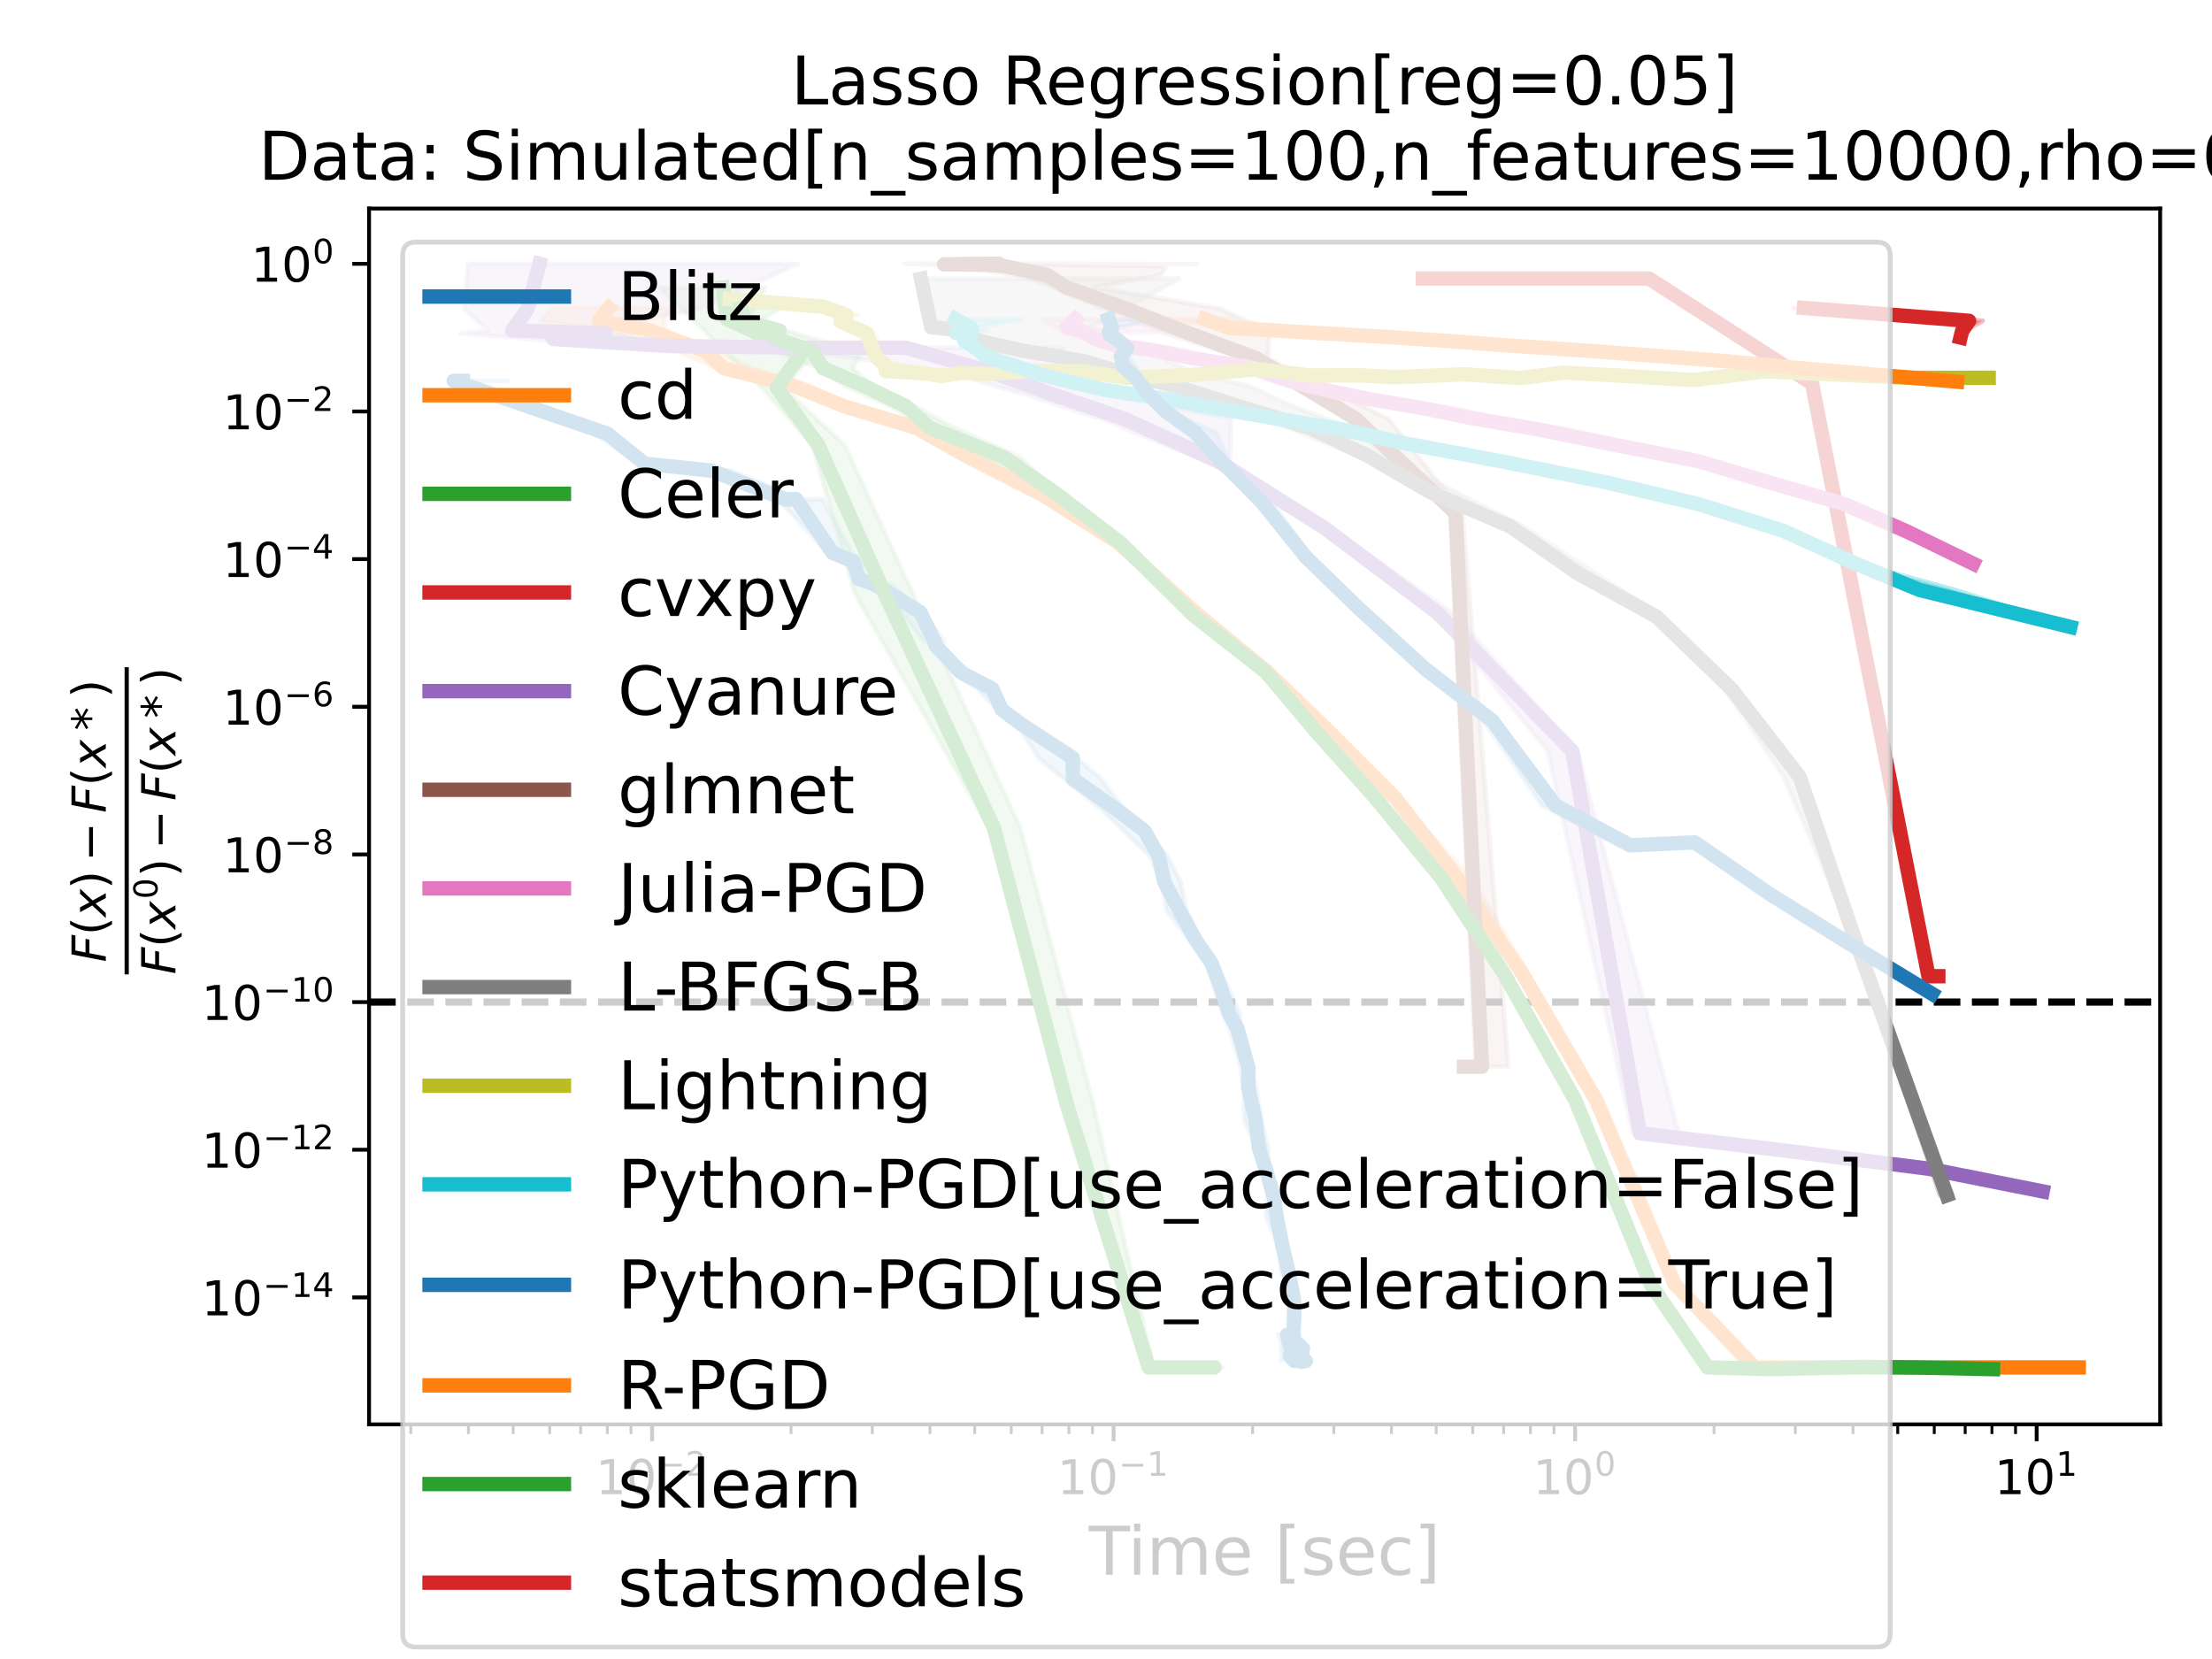 <?xml version="1.0" encoding="utf-8" standalone="no"?>
<!DOCTYPE svg PUBLIC "-//W3C//DTD SVG 1.1//EN"
  "http://www.w3.org/Graphics/SVG/1.1/DTD/svg11.dtd">
<!-- Created with matplotlib (https://matplotlib.org/) -->
<svg height="345.6pt" version="1.1" viewBox="0 0 460.8 345.6" width="460.8pt" xmlns="http://www.w3.org/2000/svg" xmlns:xlink="http://www.w3.org/1999/xlink">
 <defs>
  <style type="text/css">*{stroke-linecap:butt;stroke-linejoin:round;}</style>
 </defs>
 <g id="figure_1">
  <g id="patch_1">
   <path d="M 0 345.6 
L 460.8 345.6 
L 460.8 0 
L 0 0 
z
" style="fill:#ffffff;"/>
  </g>
  <g id="axes_1">
   <g id="patch_2">
    <path d="M 76.881 296.728 
L 450 296.728 
L 450 43.44 
L 76.881 43.44 
z
" style="fill:#ffffff;"/>
   </g>
   <g id="PolyCollection_1">
    <defs>
     <path d="M 272.132 -63.675 
L 268.099 -63.675 
L 269.217 -62.457 
L 270.73 -62.091 
L 270.785 -61.9 
L 270.287 -62.091 
L 269.482 -63.6 
L 269.809 -64.036 
L 268.574 -62.276 
L 269.028 -64.704 
L 267.401 -66.233 
L 269.36 -62.633 
L 267.581 -63.134 
L 267.37 -62.367 
L 268.321 -62.367 
L 268.542 -63.053 
L 266.737 -62.091 
L 267.728 -63.675 
L 268.926 -62.367 
L 268.227 -62.457 
L 267.873 -62.804 
L 268.687 -62.804 
L 268.348 -62.276 
L 268.073 -62.091 
L 268.927 -62.457 
L 269.703 -62.804 
L 268.525 -62.633 
L 267.349 -66.481 
L 269.192 -62.804 
L 269.543 -62.091 
L 268.286 -63.6 
L 269.05 -62.276 
L 267.451 -63.965 
L 268.001 -62.367 
L 266.75 -67.518 
L 267.02 -62.804 
L 268.447 -62.804 
L 266.259 -67.642 
L 268.541 -64.892 
L 268.713 -67.042 
L 268.363 -71.327 
L 269.315 -74.98 
L 266.852 -80.75 
L 266.343 -86.169 
L 263.697 -92.106 
L 264.034 -96.075 
L 263.613 -101.945 
L 261.741 -106.331 
L 259.191 -112.359 
L 259.016 -119.119 
L 258.5 -123.143 
L 256.07 -131.367 
L 254.829 -134.276 
L 252.795 -140.272 
L 251.607 -145.082 
L 247.911 -149.672 
L 243.005 -155.94 
L 241.958 -161.962 
L 239.547 -167.219 
L 234.067 -172.497 
L 229.906 -176.568 
L 221.581 -183.379 
L 216.308 -187.717 
L 211.903 -194.829 
L 207.666 -197.754 
L 203.582 -202.137 
L 198.574 -205.503 
L 194.061 -211.163 
L 192.433 -211.932 
L 187.684 -218.091 
L 181.238 -223.838 
L 178.501 -225.006 
L 176.056 -228.609 
L 172.371 -230.436 
L 162.087 -241.628 
L 161.339 -241.531 
L 147.071 -247.517 
L 133.442 -247.718 
L 133.112 -249.012 
L 123.933 -255.255 
L 93.841 -266.263 
L 94.655 -266.253 
L 105.743 -266.253 
L 105.743 -266.253 
L 95.808 -266.263 
L 127.971 -255.255 
L 135.961 -249.012 
L 150.927 -247.718 
L 152.496 -247.517 
L 166.769 -241.531 
L 171.319 -241.628 
L 177.59 -230.436 
L 180.072 -228.609 
L 179.69 -225.006 
L 185.748 -223.838 
L 192.28 -218.091 
L 196.748 -211.932 
L 195.705 -211.163 
L 202.148 -205.503 
L 207.556 -202.137 
L 209.436 -197.754 
L 213.501 -194.829 
L 224.302 -187.717 
L 229.333 -183.379 
L 234.58 -176.568 
L 238.675 -172.497 
L 243.226 -167.219 
L 245.961 -161.962 
L 247.166 -155.94 
L 250.214 -149.672 
L 253.422 -145.082 
L 255.634 -140.272 
L 258.272 -134.276 
L 258.453 -131.367 
L 260.353 -123.143 
L 261.696 -119.119 
L 262.728 -112.359 
L 264.171 -106.331 
L 264.184 -101.945 
L 266.063 -96.075 
L 266.806 -92.106 
L 267.845 -86.169 
L 268.75 -80.75 
L 270.181 -74.98 
L 270.151 -71.327 
L 270.638 -67.042 
L 270.443 -64.892 
L 270.412 -67.642 
L 271.183 -62.804 
L 270.219 -62.804 
L 270.03 -67.518 
L 271.444 -62.367 
L 270.581 -63.965 
L 270.717 -62.276 
L 269.444 -63.6 
L 270.806 -62.091 
L 269.936 -62.804 
L 270.041 -66.481 
L 271.005 -62.633 
L 270.91 -62.804 
L 271.678 -62.457 
L 271.04 -62.091 
L 270.419 -62.276 
L 271.291 -62.804 
L 270.818 -62.804 
L 270.616 -62.457 
L 270.517 -62.367 
L 269.663 -63.675 
L 271.34 -62.091 
L 270.831 -63.053 
L 270.382 -62.367 
L 271.58 -62.367 
L 270.03 -63.134 
L 272.237 -62.633 
L 271.443 -66.233 
L 272.34 -64.704 
L 271.374 -62.276 
L 272.414 -64.036 
L 270.976 -63.6 
L 272.631 -62.091 
L 272.453 -61.9 
L 272.09 -62.091 
L 272.157 -62.457 
L 272.132 -63.675 
z
" id="m3260da71a8" style="stroke:#1f77b4;stroke-opacity:0.3;"/>
    </defs>
    <g clip-path="url(#p4385d80675)">
     <use style="fill:#1f77b4;fill-opacity:0.3;stroke:#1f77b4;stroke-opacity:0.3;" x="0" xlink:href="#m3260da71a8" y="345.6"/>
    </g>
   </g>
   <g id="PolyCollection_2">
    <defs>
     <path d="M 139.797 -281.45 
L 114.838 -281.45 
L 112.643 -278.765 
L 128.709 -276.706 
L 130 -275.113 
L 140.638 -272.44 
L 149.304 -268.917 
L 163.522 -265.165 
L 174.168 -260.958 
L 189.329 -256.485 
L 201.551 -250.354 
L 215.786 -242.685 
L 232.421 -232.598 
L 248.924 -217.443 
L 263.888 -205.619 
L 276.539 -193.212 
L 290.609 -179.362 
L 303.32 -162.703 
L 316.77 -142.7 
L 332.298 -116.42 
L 348.638 -78.133 
L 363.472 -60.74 
L 382.547 -60.74 
L 408.068 -60.74 
L 433.04 -60.74 
L 433.04 -60.74 
L 433.04 -60.74 
L 412.681 -60.74 
L 384.711 -60.74 
L 366.643 -60.74 
L 350.022 -78.133 
L 333.83 -116.42 
L 318.428 -142.7 
L 306.51 -162.703 
L 290.792 -179.362 
L 277.663 -193.212 
L 264.359 -205.619 
L 250.325 -217.443 
L 233.908 -232.598 
L 218.892 -242.685 
L 203.32 -250.354 
L 191.589 -256.485 
L 176.342 -260.958 
L 169.246 -265.165 
L 157.012 -268.917 
L 149.372 -272.44 
L 142.764 -275.113 
L 138.959 -276.706 
L 138.172 -278.765 
L 139.797 -281.45 
z
" id="md79b877730" style="stroke:#ff7f0e;stroke-opacity:0.3;"/>
    </defs>
    <g clip-path="url(#p4385d80675)">
     <use style="fill:#ff7f0e;fill-opacity:0.3;stroke:#ff7f0e;stroke-opacity:0.3;" x="0" xlink:href="#md79b877730" y="345.6"/>
    </g>
   </g>
   <g id="PolyCollection_3">
    <defs>
     <path d="M 159.411 -285.677 
L 137.342 -285.677 
L 144.259 -279.158 
L 151.567 -271.865 
L 158.73 -264.832 
L 169.244 -252.861 
L 178.062 -221.932 
L 206.099 -173.038 
L 221.022 -115.857 
L 238.191 -60.74 
L 250.939 -60.74 
L 252.472 -60.74 
L 251.485 -60.74 
L 251.682 -60.74 
L 251.566 -60.74 
L 252.325 -60.74 
L 252.325 -60.74 
L 253.1 -60.74 
L 253.623 -60.74 
L 253.518 -60.74 
L 254.663 -60.74 
L 240.248 -60.74 
L 227.677 -115.857 
L 212.584 -173.038 
L 190.174 -221.932 
L 175.991 -252.861 
L 163.196 -264.832 
L 169.372 -271.865 
L 156.157 -279.158 
L 159.411 -285.677 
z
" id="ma6ac94e8b2" style="stroke:#2ca02c;stroke-opacity:0.3;"/>
    </defs>
    <g clip-path="url(#p4385d80675)">
     <use style="fill:#2ca02c;fill-opacity:0.3;stroke:#2ca02c;stroke-opacity:0.3;" x="0" xlink:href="#ma6ac94e8b2" y="345.6"/>
    </g>
   </g>
   <g id="PolyCollection_4">
    <defs>
     <path d="M 338.697 -287.573 
L 295.799 -287.573 
L 309.447 -287.573 
L 320.265 -287.573 
L 342.673 -287.573 
L 376.698 -265.707 
L 401.588 -142.237 
L 401.782 -142.237 
L 403.719 -142.237 
L 403.85 -142.237 
L 403.85 -142.237 
L 402.135 -142.237 
L 402.058 -142.237 
L 377.628 -265.707 
L 344.343 -287.573 
L 322.283 -287.573 
L 311.309 -287.573 
L 338.697 -287.573 
z
" id="m141a422eb5" style="stroke:#d62728;stroke-opacity:0.3;"/>
    </defs>
    <g clip-path="url(#p4385d80675)">
     <use style="fill:#d62728;fill-opacity:0.3;stroke:#d62728;stroke-opacity:0.3;" x="0" xlink:href="#m141a422eb5" y="345.6"/>
    </g>
   </g>
   <g id="PolyCollection_5">
    <defs>
     <path d="M 166.15 -290.647 
L 97.479 -290.647 
L 96.692 -281.215 
L 101.754 -276.75 
L 95.986 -276.146 
L 110.324 -274.978 
L 123.579 -273.53 
L 148.38 -273.162 
L 163.007 -273.162 
L 197.489 -268.079 
L 214.35 -263.135 
L 229.315 -258.371 
L 251.902 -249.238 
L 275.832 -235.576 
L 299.065 -217.817 
L 322.436 -189.134 
L 340.098 -109.51 
L 369.335 -106.077 
L 399.163 -102.134 
L 425.433 -97.408 
L 426.44 -97.408 
L 426.44 -97.408 
L 403.157 -102.134 
L 371.053 -106.077 
L 349.721 -109.51 
L 328.599 -189.134 
L 302.692 -217.817 
L 277.181 -235.576 
L 256.244 -249.238 
L 256.452 -258.371 
L 232.146 -263.135 
L 219.36 -268.079 
L 221.42 -273.162 
L 172.737 -273.162 
L 151.021 -273.53 
L 132.284 -274.978 
L 130.221 -276.146 
L 122.69 -276.75 
L 145.571 -281.215 
L 166.15 -290.647 
z
" id="mbf51ca3644" style="stroke:#9467bd;stroke-opacity:0.3;"/>
    </defs>
    <g clip-path="url(#p4385d80675)">
     <use style="fill:#9467bd;fill-opacity:0.3;stroke:#9467bd;stroke-opacity:0.3;" x="0" xlink:href="#mbf51ca3644" y="345.6"/>
    </g>
   </g>
   <g id="PolyCollection_6">
    <defs>
     <path d="M 219.389 -290.647 
L 188.469 -290.647 
L 193.538 -290.59 
L 192.254 -290.59 
L 201.837 -290.537 
L 192.799 -290.537 
L 195.098 -290.472 
L 203.101 -290.198 
L 201.045 -289.786 
L 212.005 -288.288 
L 219.333 -285.754 
L 229.631 -281.327 
L 241.98 -276.411 
L 258.909 -270.98 
L 280.911 -258.261 
L 302.147 -238.673 
L 307.422 -123.379 
L 306.88 -123.379 
L 305.329 -123.379 
L 305.13 -123.379 
L 304.971 -123.379 
L 304.064 -123.379 
L 305.909 -123.379 
L 305.909 -123.379 
L 310.495 -123.379 
L 309.911 -123.379 
L 309.739 -123.379 
L 311.695 -123.379 
L 314.251 -123.379 
L 304.678 -238.673 
L 289.357 -258.261 
L 264.149 -270.98 
L 264.497 -276.411 
L 254.123 -281.327 
L 228.164 -285.754 
L 241.802 -288.288 
L 242.795 -289.786 
L 242.021 -290.198 
L 216.546 -290.472 
L 206.715 -290.537 
L 239.149 -290.537 
L 237.419 -290.59 
L 249.39 -290.59 
L 219.389 -290.647 
z
" id="m42f56d52b9" style="stroke:#8c564b;stroke-opacity:0.3;"/>
    </defs>
    <g clip-path="url(#p4385d80675)">
     <use style="fill:#8c564b;fill-opacity:0.3;stroke:#8c564b;stroke-opacity:0.3;" x="0" xlink:href="#m42f56d52b9" y="345.6"/>
    </g>
   </g>
   <g id="PolyCollection_7">
    <defs>
     <path d="M 249.859 -279.118 
L 216.906 -279.118 
L 219.89 -277.314 
L 223.931 -276.689 
L 223.279 -276.224 
L 223.519 -275.478 
L 229.007 -274.61 
L 231.709 -273.719 
L 236.193 -272.718 
L 243.254 -271.617 
L 250.694 -270.375 
L 260.188 -269.072 
L 263.419 -267.664 
L 268.911 -266.088 
L 275.441 -264.424 
L 283.547 -262.609 
L 294.315 -260.614 
L 305.579 -258.504 
L 320.203 -256.128 
L 335.404 -253.065 
L 351.48 -249.612 
L 366.436 -245.068 
L 381.524 -240.578 
L 394.033 -235.016 
L 411.05 -228.181 
L 411.05 -228.181 
L 411.05 -228.181 
L 397.793 -235.016 
L 386.278 -240.578 
L 371.784 -245.068 
L 353.737 -249.612 
L 340.375 -253.065 
L 327.12 -256.128 
L 311.302 -258.504 
L 303.325 -260.614 
L 284.791 -262.609 
L 277.476 -264.424 
L 269.773 -266.088 
L 264.511 -267.664 
L 260.943 -269.072 
L 252.898 -270.375 
L 246.802 -271.617 
L 240.084 -272.718 
L 236.431 -273.719 
L 235.233 -274.61 
L 231.241 -275.478 
L 233.683 -276.224 
L 249.458 -276.689 
L 230.818 -277.314 
L 249.859 -279.118 
z
" id="mecea3210a8" style="stroke:#e377c2;stroke-opacity:0.3;"/>
    </defs>
    <g clip-path="url(#p4385d80675)">
     <use style="fill:#e377c2;fill-opacity:0.3;stroke:#e377c2;stroke-opacity:0.3;" x="0" xlink:href="#mecea3210a8" y="345.6"/>
    </g>
   </g>
   <g id="PolyCollection_8">
    <defs>
     <path d="M 245.639 -287.544 
L 191.191 -287.544 
L 193.647 -277.428 
L 195.91 -277.002 
L 199.696 -275.992 
L 203.847 -274.492 
L 212.067 -272.537 
L 223.02 -270.421 
L 232.451 -267.991 
L 244.142 -264.873 
L 255.043 -261.203 
L 268.597 -256.384 
L 282.854 -250.633 
L 296.434 -243.153 
L 312.728 -235.959 
L 327.346 -226.214 
L 343.75 -217.154 
L 359.296 -202.076 
L 371.522 -183.806 
L 385.77 -151.042 
L 404.109 -96.591 
L 406.719 -96.591 
L 406.719 -96.591 
L 386.695 -151.042 
L 375.909 -183.806 
L 361.689 -202.076 
L 346.317 -217.154 
L 332.238 -226.214 
L 317.283 -235.959 
L 303.21 -243.153 
L 288.952 -250.633 
L 281.651 -256.384 
L 268.668 -261.203 
L 261.093 -264.873 
L 249.068 -267.991 
L 242.844 -270.421 
L 247.633 -272.537 
L 233.443 -274.492 
L 229.647 -275.992 
L 228.907 -277.002 
L 227.104 -277.428 
L 245.639 -287.544 
z
" id="m9b349dae26" style="stroke:#7f7f7f;stroke-opacity:0.3;"/>
    </defs>
    <g clip-path="url(#p4385d80675)">
     <use style="fill:#7f7f7f;fill-opacity:0.3;stroke:#7f7f7f;stroke-opacity:0.3;" x="0" xlink:href="#m9b349dae26" y="345.6"/>
    </g>
   </g>
   <g id="PolyCollection_9">
    <defs>
     <path d="M 161.458 -283.292 
L 151.762 -283.292 
L 170.314 -281.698 
L 173.959 -279.976 
L 174.471 -278.564 
L 179.411 -276.189 
L 179.161 -272.992 
L 181.182 -271.15 
L 183.058 -269.422 
L 183.88 -268.288 
L 186.615 -268.202 
L 191.68 -267.715 
L 195.093 -267.271 
L 199.074 -267.94 
L 205.524 -267.665 
L 213.437 -268.378 
L 224.385 -268.261 
L 233.755 -266.91 
L 248.092 -267.508 
L 261.319 -268.684 
L 268.583 -267.375 
L 280.289 -267.39 
L 288.468 -267.014 
L 300.05 -267.631 
L 309.87 -266.853 
L 323.037 -267.973 
L 336.415 -267.258 
L 352.204 -266.412 
L 366.54 -268.269 
L 381.761 -267.484 
L 397.974 -266.889 
L 414.275 -266.903 
L 414.275 -266.903 
L 414.275 -266.903 
L 399.643 -266.889 
L 387.039 -267.484 
L 370.24 -268.269 
L 353.543 -266.412 
L 340.96 -267.258 
L 326.569 -267.973 
L 321.266 -266.853 
L 308.183 -267.631 
L 298.298 -267.014 
L 287.114 -267.39 
L 273.851 -267.375 
L 262.816 -268.684 
L 249.308 -267.508 
L 235.645 -266.91 
L 225.833 -268.261 
L 217.107 -268.378 
L 206.676 -267.665 
L 201.23 -267.94 
L 197.176 -267.271 
L 194.125 -267.715 
L 187.87 -268.202 
L 189.141 -268.288 
L 188.334 -269.422 
L 183.621 -271.15 
L 183.464 -272.992 
L 182.287 -276.189 
L 176.214 -278.564 
L 178.72 -279.976 
L 172.565 -281.698 
L 161.458 -283.292 
z
" id="mf3144e2cb6" style="stroke:#bcbd22;stroke-opacity:0.3;"/>
    </defs>
    <g clip-path="url(#p4385d80675)">
     <use style="fill:#bcbd22;fill-opacity:0.3;stroke:#bcbd22;stroke-opacity:0.3;" x="0" xlink:href="#mf3144e2cb6" y="345.6"/>
    </g>
   </g>
   <g id="PolyCollection_10">
    <defs>
     <path d="M 212.9 -279.118 
L 198.44 -279.118 
L 201.644 -277.314 
L 200.365 -276.689 
L 197.984 -276.224 
L 200.513 -275.478 
L 199.76 -274.61 
L 201.706 -273.719 
L 203.568 -272.718 
L 204.325 -271.617 
L 206.632 -270.375 
L 210.036 -269.072 
L 215.398 -267.664 
L 222.181 -266.088 
L 229.464 -264.424 
L 239.029 -262.609 
L 252.237 -260.614 
L 263.422 -258.504 
L 277.992 -256.128 
L 293.326 -253.065 
L 309.827 -249.612 
L 331.524 -245.068 
L 353.374 -240.578 
L 369.298 -235.016 
L 384.384 -228.181 
L 399.695 -222.697 
L 431.284 -215.003 
L 431.284 -215.003 
L 431.284 -215.003 
L 407.267 -222.697 
L 387.187 -228.181 
L 371.919 -235.016 
L 355.048 -240.578 
L 338.303 -245.068 
L 313.615 -249.612 
L 294.806 -253.065 
L 280.558 -256.128 
L 266.388 -258.504 
L 254.345 -260.614 
L 244.968 -262.609 
L 232.137 -264.424 
L 226.247 -266.088 
L 217.925 -267.664 
L 212.789 -269.072 
L 211.723 -270.375 
L 206.017 -271.617 
L 208.119 -272.718 
L 204.064 -273.719 
L 203.934 -274.61 
L 203.648 -275.478 
L 202.027 -276.224 
L 205.609 -276.689 
L 203.373 -277.314 
L 212.9 -279.118 
z
" id="m97b260d509" style="stroke:#17becf;stroke-opacity:0.3;"/>
    </defs>
    <g clip-path="url(#p4385d80675)">
     <use style="fill:#17becf;fill-opacity:0.3;stroke:#17becf;stroke-opacity:0.3;" x="0" xlink:href="#m97b260d509" y="345.6"/>
    </g>
   </g>
   <g id="PolyCollection_11">
    <defs>
     <path d="M 241.458 -279.118 
L 229.516 -279.118 
L 230.257 -277.314 
L 230.243 -276.545 
L 230.215 -275.888 
L 232.154 -274.672 
L 233.091 -273.079 
L 232.278 -271.341 
L 233.638 -269.259 
L 235.828 -266.731 
L 238.251 -263.616 
L 241.913 -259.906 
L 247.91 -255.511 
L 253.843 -249.134 
L 262.282 -240.905 
L 271.264 -229.63 
L 282.664 -218.994 
L 296.242 -206.247 
L 309.069 -195.45 
L 321.168 -177.836 
L 337.214 -169.496 
L 351.176 -170.122 
L 367.773 -159.26 
L 384.781 -149.187 
L 402.043 -138.586 
L 403.227 -138.586 
L 403.227 -138.586 
L 386.176 -149.187 
L 369.036 -159.26 
L 353.36 -170.122 
L 339.726 -169.496 
L 324.778 -177.836 
L 311.217 -195.45 
L 297.686 -206.247 
L 283.217 -218.994 
L 273.215 -229.63 
L 264.97 -240.905 
L 256.257 -249.134 
L 253.437 -255.511 
L 243.123 -259.906 
L 240.582 -263.616 
L 237.793 -266.731 
L 236.628 -269.259 
L 235.208 -271.341 
L 234.81 -273.079 
L 234.185 -274.672 
L 233.213 -275.888 
L 231.749 -276.545 
L 232.766 -277.314 
L 241.458 -279.118 
z
" id="m8b8f7fdacc" style="stroke:#1f77b4;stroke-opacity:0.3;"/>
    </defs>
    <g clip-path="url(#p4385d80675)">
     <use style="fill:#1f77b4;fill-opacity:0.3;stroke:#1f77b4;stroke-opacity:0.3;" x="0" xlink:href="#m8b8f7fdacc" y="345.6"/>
    </g>
   </g>
   <g id="PolyCollection_12">
    <defs>
     <path d="M 256.061 -279.118 
L 243.38 -279.118 
L 254.694 -277.314 
L 265.216 -276.689 
L 273.371 -276.224 
L 285.581 -275.478 
L 298.416 -274.61 
L 312.549 -273.719 
L 327.284 -272.718 
L 342.468 -271.617 
L 358.184 -270.375 
L 372.694 -269.072 
L 388.806 -267.664 
L 406.448 -266.088 
L 408.603 -266.088 
L 408.603 -266.088 
L 389.76 -267.664 
L 373.664 -269.072 
L 361.168 -270.375 
L 344.065 -271.617 
L 329.196 -272.718 
L 314.658 -273.719 
L 307.767 -274.61 
L 290.241 -275.478 
L 276.921 -276.224 
L 270.039 -276.689 
L 266.66 -277.314 
L 256.061 -279.118 
z
" id="m5925a349b1" style="stroke:#ff7f0e;stroke-opacity:0.3;"/>
    </defs>
    <g clip-path="url(#p4385d80675)">
     <use style="fill:#ff7f0e;fill-opacity:0.3;stroke:#ff7f0e;stroke-opacity:0.3;" x="0" xlink:href="#m5925a349b1" y="345.6"/>
    </g>
   </g>
   <g id="PolyCollection_13">
    <defs>
     <path d="M 162.711 -281.45 
L 151.609 -281.45 
L 152.281 -278.765 
L 158.221 -276.706 
L 159.028 -275.113 
L 161.293 -272.44 
L 170.587 -268.917 
L 176.13 -265.165 
L 185.536 -260.958 
L 193.189 -256.485 
L 204.659 -250.354 
L 218.402 -242.685 
L 232.683 -232.598 
L 247.308 -217.443 
L 262.931 -205.619 
L 273.862 -193.212 
L 285.812 -179.362 
L 299.568 -162.703 
L 312.725 -142.7 
L 327.308 -116.42 
L 342.605 -78.124 
L 354.735 -60.74 
L 369.16 -60.385 
L 384.257 -60.854 
L 397.099 -60.74 
L 415.174 -60.385 
L 415.174 -60.385 
L 415.174 -60.385 
L 400.923 -60.74 
L 388.692 -60.854 
L 369.999 -60.385 
L 357.082 -60.74 
L 344.686 -78.124 
L 328.22 -116.42 
L 314.007 -142.7 
L 301.854 -162.703 
L 287.666 -179.362 
L 275.153 -193.212 
L 264.757 -205.619 
L 249.447 -217.443 
L 235.02 -232.598 
L 220.811 -242.685 
L 212.412 -250.354 
L 198.816 -256.485 
L 190.477 -260.958 
L 181.657 -265.165 
L 177.661 -268.917 
L 179.629 -272.44 
L 168.968 -275.113 
L 163.852 -276.706 
L 158.179 -278.765 
L 162.711 -281.45 
z
" id="m814fb02131" style="stroke:#2ca02c;stroke-opacity:0.3;"/>
    </defs>
    <g clip-path="url(#p4385d80675)">
     <use style="fill:#2ca02c;fill-opacity:0.3;stroke:#2ca02c;stroke-opacity:0.3;" x="0" xlink:href="#m814fb02131" y="345.6"/>
    </g>
   </g>
   <g id="PolyCollection_14">
    <defs>
     <path d="M 381.865 -281.45 
L 373.662 -281.45 
L 408.532 -278.765 
L 408.138 -276.653 
L 408.191 -275.29 
L 408.623 -275.29 
L 408.623 -275.29 
L 409.258 -276.653 
L 413.019 -278.765 
L 381.865 -281.45 
z
" id="ma0d7c062da" style="stroke:#d62728;stroke-opacity:0.3;"/>
    </defs>
    <g clip-path="url(#p4385d80675)">
     <use style="fill:#d62728;fill-opacity:0.3;stroke:#d62728;stroke-opacity:0.3;" x="0" xlink:href="#ma0d7c062da" y="345.6"/>
    </g>
   </g>
   <g id="matplotlib.axis_1">
    <g id="xtick_1">
     <g id="line2d_1">
      <defs>
       <path d="M 0 0 
L 0 3.5 
" id="m9a77333117" style="stroke:#000000;stroke-width:0.8;"/>
      </defs>
      <g>
       <use style="stroke:#000000;stroke-width:0.8;" x="135.844" xlink:href="#m9a77333117" y="296.728"/>
      </g>
     </g>
     <g id="text_1">
      <!-- $\mathdefault{10^{-2}}$ -->
      <g transform="translate(124.094 311.326)scale(0.1 -0.1)">
       <defs>
        <path d="M 12.406 8.297 
L 28.516 8.297 
L 28.516 63.922 
L 10.984 60.406 
L 10.984 69.391 
L 28.422 72.906 
L 38.281 72.906 
L 38.281 8.297 
L 54.391 8.297 
L 54.391 0 
L 12.406 0 
z
" id="DejaVuSans-49"/>
        <path d="M 31.781 66.406 
Q 24.172 66.406 20.328 58.906 
Q 16.5 51.422 16.5 36.375 
Q 16.5 21.391 20.328 13.891 
Q 24.172 6.391 31.781 6.391 
Q 39.453 6.391 43.281 13.891 
Q 47.125 21.391 47.125 36.375 
Q 47.125 51.422 43.281 58.906 
Q 39.453 66.406 31.781 66.406 
z
M 31.781 74.219 
Q 44.047 74.219 50.516 64.516 
Q 56.984 54.828 56.984 36.375 
Q 56.984 17.969 50.516 8.266 
Q 44.047 -1.422 31.781 -1.422 
Q 19.531 -1.422 13.062 8.266 
Q 6.594 17.969 6.594 36.375 
Q 6.594 54.828 13.062 64.516 
Q 19.531 74.219 31.781 74.219 
z
" id="DejaVuSans-48"/>
        <path d="M 10.594 35.5 
L 73.188 35.5 
L 73.188 27.203 
L 10.594 27.203 
z
" id="DejaVuSans-8722"/>
        <path d="M 19.188 8.297 
L 53.609 8.297 
L 53.609 0 
L 7.328 0 
L 7.328 8.297 
Q 12.938 14.109 22.625 23.891 
Q 32.328 33.688 34.812 36.531 
Q 39.547 41.844 41.422 45.531 
Q 43.312 49.219 43.312 52.781 
Q 43.312 58.594 39.234 62.25 
Q 35.156 65.922 28.609 65.922 
Q 23.969 65.922 18.812 64.312 
Q 13.672 62.703 7.812 59.422 
L 7.812 69.391 
Q 13.766 71.781 18.938 73 
Q 24.125 74.219 28.422 74.219 
Q 39.75 74.219 46.484 68.547 
Q 53.219 62.891 53.219 53.422 
Q 53.219 48.922 51.531 44.891 
Q 49.859 40.875 45.406 35.406 
Q 44.188 33.984 37.641 27.219 
Q 31.109 20.453 19.188 8.297 
z
" id="DejaVuSans-50"/>
       </defs>
       <use transform="translate(0 0.766)" xlink:href="#DejaVuSans-49"/>
       <use transform="translate(63.623 0.766)" xlink:href="#DejaVuSans-48"/>
       <use transform="translate(128.203 39.047)scale(0.7)" xlink:href="#DejaVuSans-8722"/>
       <use transform="translate(186.855 39.047)scale(0.7)" xlink:href="#DejaVuSans-50"/>
      </g>
     </g>
    </g>
    <g id="xtick_2">
     <g id="line2d_2">
      <g>
       <use style="stroke:#000000;stroke-width:0.8;" x="231.987" xlink:href="#m9a77333117" y="296.728"/>
      </g>
     </g>
     <g id="text_2">
      <!-- $\mathdefault{10^{-1}}$ -->
      <g transform="translate(220.237 311.326)scale(0.1 -0.1)">
       <use transform="translate(0 0.684)" xlink:href="#DejaVuSans-49"/>
       <use transform="translate(63.623 0.684)" xlink:href="#DejaVuSans-48"/>
       <use transform="translate(128.203 38.966)scale(0.7)" xlink:href="#DejaVuSans-8722"/>
       <use transform="translate(186.855 38.966)scale(0.7)" xlink:href="#DejaVuSans-49"/>
      </g>
     </g>
    </g>
    <g id="xtick_3">
     <g id="line2d_3">
      <g>
       <use style="stroke:#000000;stroke-width:0.8;" x="328.13" xlink:href="#m9a77333117" y="296.728"/>
      </g>
     </g>
     <g id="text_3">
      <!-- $\mathdefault{10^{0}}$ -->
      <g transform="translate(319.33 311.326)scale(0.1 -0.1)">
       <use transform="translate(0 0.766)" xlink:href="#DejaVuSans-49"/>
       <use transform="translate(63.623 0.766)" xlink:href="#DejaVuSans-48"/>
       <use transform="translate(128.203 39.047)scale(0.7)" xlink:href="#DejaVuSans-48"/>
      </g>
     </g>
    </g>
    <g id="xtick_4">
     <g id="line2d_4">
      <g>
       <use style="stroke:#000000;stroke-width:0.8;" x="424.274" xlink:href="#m9a77333117" y="296.728"/>
      </g>
     </g>
     <g id="text_4">
      <!-- $\mathdefault{10^{1}}$ -->
      <g transform="translate(415.474 311.326)scale(0.1 -0.1)">
       <use transform="translate(0 0.684)" xlink:href="#DejaVuSans-49"/>
       <use transform="translate(63.623 0.684)" xlink:href="#DejaVuSans-48"/>
       <use transform="translate(128.203 38.966)scale(0.7)" xlink:href="#DejaVuSans-49"/>
      </g>
     </g>
    </g>
    <g id="xtick_5">
     <g id="line2d_5">
      <defs>
       <path d="M 0 0 
L 0 2 
" id="m10a38b31f0" style="stroke:#000000;stroke-width:0.6;"/>
      </defs>
      <g>
       <use style="stroke:#000000;stroke-width:0.6;" x="85.573" xlink:href="#m10a38b31f0" y="296.728"/>
      </g>
     </g>
    </g>
    <g id="xtick_6">
     <g id="line2d_6">
      <g>
       <use style="stroke:#000000;stroke-width:0.6;" x="97.585" xlink:href="#m10a38b31f0" y="296.728"/>
      </g>
     </g>
    </g>
    <g id="xtick_7">
     <g id="line2d_7">
      <g>
       <use style="stroke:#000000;stroke-width:0.6;" x="106.902" xlink:href="#m10a38b31f0" y="296.728"/>
      </g>
     </g>
    </g>
    <g id="xtick_8">
     <g id="line2d_8">
      <g>
       <use style="stroke:#000000;stroke-width:0.6;" x="114.515" xlink:href="#m10a38b31f0" y="296.728"/>
      </g>
     </g>
    </g>
    <g id="xtick_9">
     <g id="line2d_9">
      <g>
       <use style="stroke:#000000;stroke-width:0.6;" x="120.951" xlink:href="#m10a38b31f0" y="296.728"/>
      </g>
     </g>
    </g>
    <g id="xtick_10">
     <g id="line2d_10">
      <g>
       <use style="stroke:#000000;stroke-width:0.6;" x="126.527" xlink:href="#m10a38b31f0" y="296.728"/>
      </g>
     </g>
    </g>
    <g id="xtick_11">
     <g id="line2d_11">
      <g>
       <use style="stroke:#000000;stroke-width:0.6;" x="131.445" xlink:href="#m10a38b31f0" y="296.728"/>
      </g>
     </g>
    </g>
    <g id="xtick_12">
     <g id="line2d_12">
      <g>
       <use style="stroke:#000000;stroke-width:0.6;" x="164.786" xlink:href="#m10a38b31f0" y="296.728"/>
      </g>
     </g>
    </g>
    <g id="xtick_13">
     <g id="line2d_13">
      <g>
       <use style="stroke:#000000;stroke-width:0.6;" x="181.716" xlink:href="#m10a38b31f0" y="296.728"/>
      </g>
     </g>
    </g>
    <g id="xtick_14">
     <g id="line2d_14">
      <g>
       <use style="stroke:#000000;stroke-width:0.6;" x="193.728" xlink:href="#m10a38b31f0" y="296.728"/>
      </g>
     </g>
    </g>
    <g id="xtick_15">
     <g id="line2d_15">
      <g>
       <use style="stroke:#000000;stroke-width:0.6;" x="203.045" xlink:href="#m10a38b31f0" y="296.728"/>
      </g>
     </g>
    </g>
    <g id="xtick_16">
     <g id="line2d_16">
      <g>
       <use style="stroke:#000000;stroke-width:0.6;" x="210.658" xlink:href="#m10a38b31f0" y="296.728"/>
      </g>
     </g>
    </g>
    <g id="xtick_17">
     <g id="line2d_17">
      <g>
       <use style="stroke:#000000;stroke-width:0.6;" x="217.094" xlink:href="#m10a38b31f0" y="296.728"/>
      </g>
     </g>
    </g>
    <g id="xtick_18">
     <g id="line2d_18">
      <g>
       <use style="stroke:#000000;stroke-width:0.6;" x="222.67" xlink:href="#m10a38b31f0" y="296.728"/>
      </g>
     </g>
    </g>
    <g id="xtick_19">
     <g id="line2d_19">
      <g>
       <use style="stroke:#000000;stroke-width:0.6;" x="227.588" xlink:href="#m10a38b31f0" y="296.728"/>
      </g>
     </g>
    </g>
    <g id="xtick_20">
     <g id="line2d_20">
      <g>
       <use style="stroke:#000000;stroke-width:0.6;" x="260.929" xlink:href="#m10a38b31f0" y="296.728"/>
      </g>
     </g>
    </g>
    <g id="xtick_21">
     <g id="line2d_21">
      <g>
       <use style="stroke:#000000;stroke-width:0.6;" x="277.859" xlink:href="#m10a38b31f0" y="296.728"/>
      </g>
     </g>
    </g>
    <g id="xtick_22">
     <g id="line2d_22">
      <g>
       <use style="stroke:#000000;stroke-width:0.6;" x="289.871" xlink:href="#m10a38b31f0" y="296.728"/>
      </g>
     </g>
    </g>
    <g id="xtick_23">
     <g id="line2d_23">
      <g>
       <use style="stroke:#000000;stroke-width:0.6;" x="299.188" xlink:href="#m10a38b31f0" y="296.728"/>
      </g>
     </g>
    </g>
    <g id="xtick_24">
     <g id="line2d_24">
      <g>
       <use style="stroke:#000000;stroke-width:0.6;" x="306.801" xlink:href="#m10a38b31f0" y="296.728"/>
      </g>
     </g>
    </g>
    <g id="xtick_25">
     <g id="line2d_25">
      <g>
       <use style="stroke:#000000;stroke-width:0.6;" x="313.238" xlink:href="#m10a38b31f0" y="296.728"/>
      </g>
     </g>
    </g>
    <g id="xtick_26">
     <g id="line2d_26">
      <g>
       <use style="stroke:#000000;stroke-width:0.6;" x="318.813" xlink:href="#m10a38b31f0" y="296.728"/>
      </g>
     </g>
    </g>
    <g id="xtick_27">
     <g id="line2d_27">
      <g>
       <use style="stroke:#000000;stroke-width:0.6;" x="323.731" xlink:href="#m10a38b31f0" y="296.728"/>
      </g>
     </g>
    </g>
    <g id="xtick_28">
     <g id="line2d_28">
      <g>
       <use style="stroke:#000000;stroke-width:0.6;" x="357.072" xlink:href="#m10a38b31f0" y="296.728"/>
      </g>
     </g>
    </g>
    <g id="xtick_29">
     <g id="line2d_29">
      <g>
       <use style="stroke:#000000;stroke-width:0.6;" x="374.002" xlink:href="#m10a38b31f0" y="296.728"/>
      </g>
     </g>
    </g>
    <g id="xtick_30">
     <g id="line2d_30">
      <g>
       <use style="stroke:#000000;stroke-width:0.6;" x="386.014" xlink:href="#m10a38b31f0" y="296.728"/>
      </g>
     </g>
    </g>
    <g id="xtick_31">
     <g id="line2d_31">
      <g>
       <use style="stroke:#000000;stroke-width:0.6;" x="395.332" xlink:href="#m10a38b31f0" y="296.728"/>
      </g>
     </g>
    </g>
    <g id="xtick_32">
     <g id="line2d_32">
      <g>
       <use style="stroke:#000000;stroke-width:0.6;" x="402.944" xlink:href="#m10a38b31f0" y="296.728"/>
      </g>
     </g>
    </g>
    <g id="xtick_33">
     <g id="line2d_33">
      <g>
       <use style="stroke:#000000;stroke-width:0.6;" x="409.381" xlink:href="#m10a38b31f0" y="296.728"/>
      </g>
     </g>
    </g>
    <g id="xtick_34">
     <g id="line2d_34">
      <g>
       <use style="stroke:#000000;stroke-width:0.6;" x="414.956" xlink:href="#m10a38b31f0" y="296.728"/>
      </g>
     </g>
    </g>
    <g id="xtick_35">
     <g id="line2d_35">
      <g>
       <use style="stroke:#000000;stroke-width:0.6;" x="419.874" xlink:href="#m10a38b31f0" y="296.728"/>
      </g>
     </g>
    </g>
    <g id="text_5">
     <!-- Time [sec] -->
     <g transform="translate(226.824 328.044)scale(0.14 -0.14)">
      <defs>
       <path d="M -0.297 72.906 
L 61.375 72.906 
L 61.375 64.594 
L 35.5 64.594 
L 35.5 0 
L 25.594 0 
L 25.594 64.594 
L -0.297 64.594 
z
" id="DejaVuSans-84"/>
       <path d="M 9.422 54.688 
L 18.406 54.688 
L 18.406 0 
L 9.422 0 
z
M 9.422 75.984 
L 18.406 75.984 
L 18.406 64.594 
L 9.422 64.594 
z
" id="DejaVuSans-105"/>
       <path d="M 52 44.188 
Q 55.375 50.25 60.062 53.125 
Q 64.75 56 71.094 56 
Q 79.641 56 84.281 50.016 
Q 88.922 44.047 88.922 33.016 
L 88.922 0 
L 79.891 0 
L 79.891 32.719 
Q 79.891 40.578 77.094 44.375 
Q 74.312 48.188 68.609 48.188 
Q 61.625 48.188 57.562 43.547 
Q 53.516 38.922 53.516 30.906 
L 53.516 0 
L 44.484 0 
L 44.484 32.719 
Q 44.484 40.625 41.703 44.406 
Q 38.922 48.188 33.109 48.188 
Q 26.219 48.188 22.156 43.531 
Q 18.109 38.875 18.109 30.906 
L 18.109 0 
L 9.078 0 
L 9.078 54.688 
L 18.109 54.688 
L 18.109 46.188 
Q 21.188 51.219 25.484 53.609 
Q 29.781 56 35.688 56 
Q 41.656 56 45.828 52.969 
Q 50 49.953 52 44.188 
z
" id="DejaVuSans-109"/>
       <path d="M 56.203 29.594 
L 56.203 25.203 
L 14.891 25.203 
Q 15.484 15.922 20.484 11.062 
Q 25.484 6.203 34.422 6.203 
Q 39.594 6.203 44.453 7.469 
Q 49.312 8.734 54.109 11.281 
L 54.109 2.781 
Q 49.266 0.734 44.188 -0.344 
Q 39.109 -1.422 33.891 -1.422 
Q 20.797 -1.422 13.156 6.188 
Q 5.516 13.812 5.516 26.812 
Q 5.516 40.234 12.766 48.109 
Q 20.016 56 32.328 56 
Q 43.359 56 49.781 48.891 
Q 56.203 41.797 56.203 29.594 
z
M 47.219 32.234 
Q 47.125 39.594 43.094 43.984 
Q 39.062 48.391 32.422 48.391 
Q 24.906 48.391 20.391 44.141 
Q 15.875 39.891 15.188 32.172 
z
" id="DejaVuSans-101"/>
       <path id="DejaVuSans-32"/>
       <path d="M 8.594 75.984 
L 29.297 75.984 
L 29.297 69 
L 17.578 69 
L 17.578 -6.203 
L 29.297 -6.203 
L 29.297 -13.188 
L 8.594 -13.188 
z
" id="DejaVuSans-91"/>
       <path d="M 44.281 53.078 
L 44.281 44.578 
Q 40.484 46.531 36.375 47.5 
Q 32.281 48.484 27.875 48.484 
Q 21.188 48.484 17.844 46.438 
Q 14.5 44.391 14.5 40.281 
Q 14.5 37.156 16.891 35.375 
Q 19.281 33.594 26.516 31.984 
L 29.594 31.297 
Q 39.156 29.25 43.188 25.516 
Q 47.219 21.781 47.219 15.094 
Q 47.219 7.469 41.188 3.016 
Q 35.156 -1.422 24.609 -1.422 
Q 20.219 -1.422 15.453 -0.562 
Q 10.688 0.297 5.422 2 
L 5.422 11.281 
Q 10.406 8.688 15.234 7.391 
Q 20.062 6.109 24.812 6.109 
Q 31.156 6.109 34.562 8.281 
Q 37.984 10.453 37.984 14.406 
Q 37.984 18.062 35.516 20.016 
Q 33.062 21.969 24.703 23.781 
L 21.578 24.516 
Q 13.234 26.266 9.516 29.906 
Q 5.812 33.547 5.812 39.891 
Q 5.812 47.609 11.281 51.797 
Q 16.75 56 26.812 56 
Q 31.781 56 36.172 55.266 
Q 40.578 54.547 44.281 53.078 
z
" id="DejaVuSans-115"/>
       <path d="M 48.781 52.594 
L 48.781 44.188 
Q 44.969 46.297 41.141 47.344 
Q 37.312 48.391 33.406 48.391 
Q 24.656 48.391 19.812 42.844 
Q 14.984 37.312 14.984 27.297 
Q 14.984 17.281 19.812 11.734 
Q 24.656 6.203 33.406 6.203 
Q 37.312 6.203 41.141 7.25 
Q 44.969 8.297 48.781 10.406 
L 48.781 2.094 
Q 45.016 0.344 40.984 -0.531 
Q 36.969 -1.422 32.422 -1.422 
Q 20.062 -1.422 12.781 6.344 
Q 5.516 14.109 5.516 27.297 
Q 5.516 40.672 12.859 48.328 
Q 20.219 56 33.016 56 
Q 37.156 56 41.109 55.141 
Q 45.062 54.297 48.781 52.594 
z
" id="DejaVuSans-99"/>
       <path d="M 30.422 75.984 
L 30.422 -13.188 
L 9.719 -13.188 
L 9.719 -6.203 
L 21.391 -6.203 
L 21.391 69 
L 9.719 69 
L 9.719 75.984 
z
" id="DejaVuSans-93"/>
      </defs>
      <use xlink:href="#DejaVuSans-84"/>
      <use x="57.959" xlink:href="#DejaVuSans-105"/>
      <use x="85.742" xlink:href="#DejaVuSans-109"/>
      <use x="183.154" xlink:href="#DejaVuSans-101"/>
      <use x="244.678" xlink:href="#DejaVuSans-32"/>
      <use x="276.465" xlink:href="#DejaVuSans-91"/>
      <use x="315.479" xlink:href="#DejaVuSans-115"/>
      <use x="367.578" xlink:href="#DejaVuSans-101"/>
      <use x="429.102" xlink:href="#DejaVuSans-99"/>
      <use x="484.082" xlink:href="#DejaVuSans-93"/>
     </g>
    </g>
   </g>
   <g id="matplotlib.axis_2">
    <g id="ytick_1">
     <g id="line2d_36">
      <defs>
       <path d="M 0 0 
L -3.5 0 
" id="m4d4e3a0f08" style="stroke:#000000;stroke-width:0.8;"/>
      </defs>
      <g>
       <use style="stroke:#000000;stroke-width:0.8;" x="76.881" xlink:href="#m4d4e3a0f08" y="270.274"/>
      </g>
     </g>
     <g id="text_6">
      <!-- $\mathdefault{10^{-14}}$ -->
      <g transform="translate(41.981 274.073)scale(0.1 -0.1)">
       <defs>
        <path d="M 37.797 64.312 
L 12.891 25.391 
L 37.797 25.391 
z
M 35.203 72.906 
L 47.609 72.906 
L 47.609 25.391 
L 58.016 25.391 
L 58.016 17.188 
L 47.609 17.188 
L 47.609 0 
L 37.797 0 
L 37.797 17.188 
L 4.891 17.188 
L 4.891 26.703 
z
" id="DejaVuSans-52"/>
       </defs>
       <use transform="translate(0 0.684)" xlink:href="#DejaVuSans-49"/>
       <use transform="translate(63.623 0.684)" xlink:href="#DejaVuSans-48"/>
       <use transform="translate(128.203 38.966)scale(0.7)" xlink:href="#DejaVuSans-8722"/>
       <use transform="translate(186.855 38.966)scale(0.7)" xlink:href="#DejaVuSans-49"/>
       <use transform="translate(231.392 38.966)scale(0.7)" xlink:href="#DejaVuSans-52"/>
      </g>
     </g>
    </g>
    <g id="ytick_2">
     <g id="line2d_37">
      <g>
       <use style="stroke:#000000;stroke-width:0.8;" x="76.881" xlink:href="#m4d4e3a0f08" y="239.514"/>
      </g>
     </g>
     <g id="text_7">
      <!-- $\mathdefault{10^{-12}}$ -->
      <g transform="translate(41.981 243.313)scale(0.1 -0.1)">
       <use transform="translate(0 0.766)" xlink:href="#DejaVuSans-49"/>
       <use transform="translate(63.623 0.766)" xlink:href="#DejaVuSans-48"/>
       <use transform="translate(128.203 39.047)scale(0.7)" xlink:href="#DejaVuSans-8722"/>
       <use transform="translate(186.855 39.047)scale(0.7)" xlink:href="#DejaVuSans-49"/>
       <use transform="translate(231.392 39.047)scale(0.7)" xlink:href="#DejaVuSans-50"/>
      </g>
     </g>
    </g>
    <g id="ytick_3">
     <g id="line2d_38">
      <g>
       <use style="stroke:#000000;stroke-width:0.8;" x="76.881" xlink:href="#m4d4e3a0f08" y="208.754"/>
      </g>
     </g>
     <g id="text_8">
      <!-- $\mathdefault{10^{-10}}$ -->
      <g transform="translate(41.981 212.553)scale(0.1 -0.1)">
       <use transform="translate(0 0.766)" xlink:href="#DejaVuSans-49"/>
       <use transform="translate(63.623 0.766)" xlink:href="#DejaVuSans-48"/>
       <use transform="translate(128.203 39.047)scale(0.7)" xlink:href="#DejaVuSans-8722"/>
       <use transform="translate(186.855 39.047)scale(0.7)" xlink:href="#DejaVuSans-49"/>
       <use transform="translate(231.392 39.047)scale(0.7)" xlink:href="#DejaVuSans-48"/>
      </g>
     </g>
    </g>
    <g id="ytick_4">
     <g id="line2d_39">
      <g>
       <use style="stroke:#000000;stroke-width:0.8;" x="76.881" xlink:href="#m4d4e3a0f08" y="177.994"/>
      </g>
     </g>
     <g id="text_9">
      <!-- $\mathdefault{10^{-8}}$ -->
      <g transform="translate(46.381 181.793)scale(0.1 -0.1)">
       <defs>
        <path d="M 31.781 34.625 
Q 24.75 34.625 20.719 30.859 
Q 16.703 27.094 16.703 20.516 
Q 16.703 13.922 20.719 10.156 
Q 24.75 6.391 31.781 6.391 
Q 38.812 6.391 42.859 10.172 
Q 46.922 13.969 46.922 20.516 
Q 46.922 27.094 42.891 30.859 
Q 38.875 34.625 31.781 34.625 
z
M 21.922 38.812 
Q 15.578 40.375 12.031 44.719 
Q 8.5 49.078 8.5 55.328 
Q 8.5 64.062 14.719 69.141 
Q 20.953 74.219 31.781 74.219 
Q 42.672 74.219 48.875 69.141 
Q 55.078 64.062 55.078 55.328 
Q 55.078 49.078 51.531 44.719 
Q 48 40.375 41.703 38.812 
Q 48.828 37.156 52.797 32.312 
Q 56.781 27.484 56.781 20.516 
Q 56.781 9.906 50.312 4.234 
Q 43.844 -1.422 31.781 -1.422 
Q 19.734 -1.422 13.25 4.234 
Q 6.781 9.906 6.781 20.516 
Q 6.781 27.484 10.781 32.312 
Q 14.797 37.156 21.922 38.812 
z
M 18.312 54.391 
Q 18.312 48.734 21.844 45.562 
Q 25.391 42.391 31.781 42.391 
Q 38.141 42.391 41.719 45.562 
Q 45.312 48.734 45.312 54.391 
Q 45.312 60.062 41.719 63.234 
Q 38.141 66.406 31.781 66.406 
Q 25.391 66.406 21.844 63.234 
Q 18.312 60.062 18.312 54.391 
z
" id="DejaVuSans-56"/>
       </defs>
       <use transform="translate(0 0.766)" xlink:href="#DejaVuSans-49"/>
       <use transform="translate(63.623 0.766)" xlink:href="#DejaVuSans-48"/>
       <use transform="translate(128.203 39.047)scale(0.7)" xlink:href="#DejaVuSans-8722"/>
       <use transform="translate(186.855 39.047)scale(0.7)" xlink:href="#DejaVuSans-56"/>
      </g>
     </g>
    </g>
    <g id="ytick_5">
     <g id="line2d_40">
      <g>
       <use style="stroke:#000000;stroke-width:0.8;" x="76.881" xlink:href="#m4d4e3a0f08" y="147.234"/>
      </g>
     </g>
     <g id="text_10">
      <!-- $\mathdefault{10^{-6}}$ -->
      <g transform="translate(46.381 151.033)scale(0.1 -0.1)">
       <defs>
        <path d="M 33.016 40.375 
Q 26.375 40.375 22.484 35.828 
Q 18.609 31.297 18.609 23.391 
Q 18.609 15.531 22.484 10.953 
Q 26.375 6.391 33.016 6.391 
Q 39.656 6.391 43.531 10.953 
Q 47.406 15.531 47.406 23.391 
Q 47.406 31.297 43.531 35.828 
Q 39.656 40.375 33.016 40.375 
z
M 52.594 71.297 
L 52.594 62.312 
Q 48.875 64.062 45.094 64.984 
Q 41.312 65.922 37.594 65.922 
Q 27.828 65.922 22.672 59.328 
Q 17.531 52.734 16.797 39.406 
Q 19.672 43.656 24.016 45.922 
Q 28.375 48.188 33.594 48.188 
Q 44.578 48.188 50.953 41.516 
Q 57.328 34.859 57.328 23.391 
Q 57.328 12.156 50.688 5.359 
Q 44.047 -1.422 33.016 -1.422 
Q 20.359 -1.422 13.672 8.266 
Q 6.984 17.969 6.984 36.375 
Q 6.984 53.656 15.188 63.938 
Q 23.391 74.219 37.203 74.219 
Q 40.922 74.219 44.703 73.484 
Q 48.484 72.75 52.594 71.297 
z
" id="DejaVuSans-54"/>
       </defs>
       <use transform="translate(0 0.766)" xlink:href="#DejaVuSans-49"/>
       <use transform="translate(63.623 0.766)" xlink:href="#DejaVuSans-48"/>
       <use transform="translate(128.203 39.047)scale(0.7)" xlink:href="#DejaVuSans-8722"/>
       <use transform="translate(186.855 39.047)scale(0.7)" xlink:href="#DejaVuSans-54"/>
      </g>
     </g>
    </g>
    <g id="ytick_6">
     <g id="line2d_41">
      <g>
       <use style="stroke:#000000;stroke-width:0.8;" x="76.881" xlink:href="#m4d4e3a0f08" y="116.473"/>
      </g>
     </g>
     <g id="text_11">
      <!-- $\mathdefault{10^{-4}}$ -->
      <g transform="translate(46.381 120.273)scale(0.1 -0.1)">
       <use transform="translate(0 0.684)" xlink:href="#DejaVuSans-49"/>
       <use transform="translate(63.623 0.684)" xlink:href="#DejaVuSans-48"/>
       <use transform="translate(128.203 38.966)scale(0.7)" xlink:href="#DejaVuSans-8722"/>
       <use transform="translate(186.855 38.966)scale(0.7)" xlink:href="#DejaVuSans-52"/>
      </g>
     </g>
    </g>
    <g id="ytick_7">
     <g id="line2d_42">
      <g>
       <use style="stroke:#000000;stroke-width:0.8;" x="76.881" xlink:href="#m4d4e3a0f08" y="85.713"/>
      </g>
     </g>
     <g id="text_12">
      <!-- $\mathdefault{10^{-2}}$ -->
      <g transform="translate(46.381 89.512)scale(0.1 -0.1)">
       <use transform="translate(0 0.766)" xlink:href="#DejaVuSans-49"/>
       <use transform="translate(63.623 0.766)" xlink:href="#DejaVuSans-48"/>
       <use transform="translate(128.203 39.047)scale(0.7)" xlink:href="#DejaVuSans-8722"/>
       <use transform="translate(186.855 39.047)scale(0.7)" xlink:href="#DejaVuSans-50"/>
      </g>
     </g>
    </g>
    <g id="ytick_8">
     <g id="line2d_43">
      <g>
       <use style="stroke:#000000;stroke-width:0.8;" x="76.881" xlink:href="#m4d4e3a0f08" y="54.953"/>
      </g>
     </g>
     <g id="text_13">
      <!-- $\mathdefault{10^{0}}$ -->
      <g transform="translate(52.281 58.752)scale(0.1 -0.1)">
       <use transform="translate(0 0.766)" xlink:href="#DejaVuSans-49"/>
       <use transform="translate(63.623 0.766)" xlink:href="#DejaVuSans-48"/>
       <use transform="translate(128.203 39.047)scale(0.7)" xlink:href="#DejaVuSans-48"/>
      </g>
     </g>
    </g>
    <g id="text_14">
     <!-- $\frac{F(x) - F(x*)}{F(x^0) - F(x*)}$ -->
     <g transform="translate(29.581 202.984)rotate(-90)scale(0.14 -0.14)">
      <defs>
       <path d="M 16.891 72.906 
L 58.688 72.906 
L 57.078 64.594 
L 25.094 64.594 
L 20.906 43.109 
L 49.812 43.109 
L 48.188 34.812 
L 19.281 34.812 
L 12.5 0 
L 2.688 0 
z
" id="DejaVuSans-Oblique-70"/>
       <path d="M 31 75.875 
Q 24.469 64.656 21.281 53.656 
Q 18.109 42.672 18.109 31.391 
Q 18.109 20.125 21.312 9.062 
Q 24.516 -2 31 -13.188 
L 23.188 -13.188 
Q 15.875 -1.703 12.234 9.375 
Q 8.594 20.453 8.594 31.391 
Q 8.594 42.281 12.203 53.312 
Q 15.828 64.359 23.188 75.875 
z
" id="DejaVuSans-40"/>
       <path d="M 60.016 54.688 
L 34.906 27.875 
L 50.297 0 
L 39.984 0 
L 28.422 21.688 
L 8.297 0 
L -2.594 0 
L 24.312 28.812 
L 10.016 54.688 
L 20.312 54.688 
L 30.812 34.906 
L 49.125 54.688 
z
" id="DejaVuSans-Oblique-120"/>
       <path d="M 8.016 75.875 
L 15.828 75.875 
Q 23.141 64.359 26.781 53.312 
Q 30.422 42.281 30.422 31.391 
Q 30.422 20.453 26.781 9.375 
Q 23.141 -1.703 15.828 -13.188 
L 8.016 -13.188 
Q 14.5 -2 17.703 9.062 
Q 20.906 20.125 20.906 31.391 
Q 20.906 42.672 17.703 53.656 
Q 14.5 64.656 8.016 75.875 
z
" id="DejaVuSans-41"/>
       <path d="M 47.016 60.891 
L 29.5 51.422 
L 47.016 41.891 
L 44.188 37.109 
L 27.781 47.016 
L 27.781 28.609 
L 22.219 28.609 
L 22.219 47.016 
L 5.812 37.109 
L 2.984 41.891 
L 20.516 51.422 
L 2.984 60.891 
L 5.812 65.719 
L 22.219 55.812 
L 22.219 74.219 
L 27.781 74.219 
L 27.781 55.812 
L 44.188 65.719 
z
" id="DejaVuSans-42"/>
      </defs>
      <use transform="translate(18 53.888)scale(0.7)" xlink:href="#DejaVuSans-Oblique-70"/>
      <use transform="translate(58.264 53.888)scale(0.7)" xlink:href="#DejaVuSans-40"/>
      <use transform="translate(85.573 53.888)scale(0.7)" xlink:href="#DejaVuSans-Oblique-120"/>
      <use transform="translate(126.999 53.888)scale(0.7)" xlink:href="#DejaVuSans-41"/>
      <use transform="translate(167.946 53.888)scale(0.7)" xlink:href="#DejaVuSans-8722"/>
      <use transform="translate(240.236 53.888)scale(0.7)" xlink:href="#DejaVuSans-Oblique-70"/>
      <use transform="translate(280.5 53.888)scale(0.7)" xlink:href="#DejaVuSans-40"/>
      <use transform="translate(307.81 53.888)scale(0.7)" xlink:href="#DejaVuSans-Oblique-120"/>
      <use transform="translate(362.873 53.888)scale(0.7)" xlink:href="#DejaVuSans-42"/>
      <use transform="translate(411.511 53.888)scale(0.7)" xlink:href="#DejaVuSans-41"/>
      <use transform="translate(0 -49.758)scale(0.7)" xlink:href="#DejaVuSans-Oblique-70"/>
      <use transform="translate(40.264 -49.758)scale(0.7)" xlink:href="#DejaVuSans-40"/>
      <use transform="translate(67.573 -49.758)scale(0.7)" xlink:href="#DejaVuSans-Oblique-120"/>
      <use transform="translate(112.125 -22.961)scale(0.49)" xlink:href="#DejaVuSans-48"/>
      <use transform="translate(145.215 -49.758)scale(0.7)" xlink:href="#DejaVuSans-41"/>
      <use transform="translate(186.162 -49.758)scale(0.7)" xlink:href="#DejaVuSans-8722"/>
      <use transform="translate(258.452 -49.758)scale(0.7)" xlink:href="#DejaVuSans-Oblique-70"/>
      <use transform="translate(298.716 -49.758)scale(0.7)" xlink:href="#DejaVuSans-40"/>
      <use transform="translate(326.025 -49.758)scale(0.7)" xlink:href="#DejaVuSans-Oblique-120"/>
      <use transform="translate(381.089 -49.758)scale(0.7)" xlink:href="#DejaVuSans-42"/>
      <use transform="translate(429.726 -49.758)scale(0.7)" xlink:href="#DejaVuSans-41"/>
      <path d="M 0 19.656 
L 0 25.906 
L 457.036 25.906 
L 457.036 19.656 
L 0 19.656 
z
"/>
     </g>
    </g>
   </g>
   <g id="LineCollection_1">
    <path clip-path="url(#p4385d80675)" d="M 76.881 208.754 
L 450 208.754 
" style="fill:none;stroke:#000000;stroke-dasharray:5.55,2.4;stroke-dashoffset:0;stroke-width:1.5;"/>
   </g>
   <g id="line2d_44">
    <path clip-path="url(#p4385d80675)" d="M 269.475 281.925 
L 271.336 283.143 
L 272.026 283.509 
L 271.057 283.7 
L 271.139 283.509 
L 270.544 282 
L 270.39 281.564 
L 270.775 283.324 
L 271.404 280.896 
L 269.729 279.367 
L 271.522 282.967 
L 268.71 282.466 
L 269.622 283.233 
L 269.403 283.233 
L 270.294 282.547 
L 270.408 283.509 
L 269.446 281.925 
L 270.176 283.233 
L 269.297 283.143 
L 269.462 282.796 
L 270.703 282.796 
L 269.824 283.324 
L 269.635 283.509 
L 270.736 283.143 
L 270.347 282.796 
L 269.732 282.967 
L 268.338 279.119 
L 269.836 282.796 
L 269.773 283.509 
L 269.198 282 
L 269.648 283.324 
L 269.47 281.635 
L 270.445 283.233 
L 268.115 278.082 
L 269.508 282.796 
L 269.14 282.796 
L 269.085 277.958 
L 269.88 280.708 
L 269.356 278.558 
L 269.643 274.273 
L 269.535 270.62 
L 268.409 264.85 
L 267.126 259.431 
L 265.947 253.494 
L 265.416 249.525 
L 263.719 243.655 
L 262.291 239.269 
L 261.53 233.241 
L 260.037 226.481 
L 260.068 222.457 
L 257.785 214.233 
L 256.112 211.324 
L 254.175 205.328 
L 252.297 200.518 
L 249.15 195.928 
L 245.675 189.66 
L 242.506 183.638 
L 241.398 178.381 
L 238.434 173.103 
L 233.131 169.032 
L 223.509 162.221 
L 223.474 157.883 
L 212.62 150.771 
L 208.705 147.846 
L 206.708 143.463 
L 200.21 140.097 
L 194.854 134.437 
L 194.721 133.668 
L 191.694 127.509 
L 182.184 121.762 
L 178.873 120.594 
L 177.786 116.991 
L 173.436 115.164 
L 165.856 103.972 
L 163.67 104.069 
L 148.272 98.083 
L 146.665 97.882 
L 134.277 96.588 
L 126.527 90.345 
L 94.512 79.337 
L 96.422 79.347 
" style="fill:none;stroke:#1f77b4;stroke-linecap:square;stroke-width:3;"/>
   </g>
   <g id="line2d_45">
    <path clip-path="url(#p4385d80675)" d="M 126.836 64.15 
L 124.739 66.835 
L 135.704 68.894 
L 139.631 70.487 
L 146.884 73.16 
L 150.694 76.683 
L 165.517 80.435 
L 175.841 84.642 
L 190.83 89.115 
L 201.736 95.246 
L 216.858 102.915 
L 232.873 113.002 
L 249.682 128.157 
L 264.029 139.981 
L 276.86 152.388 
L 290.674 166.238 
L 303.58 182.897 
L 317.164 202.9 
L 332.488 229.18 
L 348.838 267.467 
L 365.572 284.86 
L 383.893 284.86 
L 409.811 284.86 
L 433.04 284.86 
" style="fill:none;stroke:#ff7f0e;stroke-linecap:square;stroke-width:3;"/>
   </g>
   <g id="line2d_46">
    <path clip-path="url(#p4385d80675)" d="M 150.576 59.923 
L 151.372 66.442 
L 166.839 73.735 
L 161.822 80.768 
L 170.475 92.739 
L 184.286 123.668 
L 207.085 172.562 
L 222.152 229.743 
L 239.31 284.86 
L 252.18 284.86 
L 252.999 284.86 
L 252.95 284.86 
L 252.323 284.86 
L 251.879 284.86 
" style="fill:none;stroke:#2ca02c;stroke-linecap:square;stroke-width:3;"/>
   </g>
   <g id="line2d_47">
    <path clip-path="url(#p4385d80675)" d="M 296.416 58.027 
L 310.361 58.027 
L 321.837 58.027 
L 343.52 58.027 
L 377.476 79.893 
L 401.737 203.363 
L 401.954 203.363 
L 403.785 203.363 
" style="fill:none;stroke:#d62728;stroke-linecap:square;stroke-width:3;"/>
   </g>
   <g id="line2d_48">
    <path clip-path="url(#p4385d80675)" d="M 112.377 54.953 
L 109.897 64.385 
L 106.681 68.85 
L 126.165 69.454 
L 115.286 70.622 
L 139.133 72.07 
L 167.599 72.438 
L 188.709 72.438 
L 206.584 77.521 
L 220.124 82.465 
L 234.203 87.229 
L 254.253 96.362 
L 275.972 110.024 
L 299.568 127.783 
L 327.512 156.466 
L 341.641 236.09 
L 370.476 239.523 
L 401.77 243.466 
L 425.521 248.192 
" style="fill:none;stroke:#9467bd;stroke-linecap:square;stroke-width:3;"/>
   </g>
   <g id="line2d_49">
    <path clip-path="url(#p4385d80675)" d="M 207.252 54.953 
L 199.587 55.01 
L 202.23 55.01 
L 208.357 55.063 
L 196.654 55.063 
L 205.395 55.128 
L 209.062 55.402 
L 210.971 55.814 
L 218.144 57.312 
L 222.091 59.846 
L 234.5 64.273 
L 247.041 69.189 
L 261.69 74.62 
L 282.559 87.339 
L 303.228 106.927 
L 308.722 222.221 
L 307.817 222.221 
L 305.957 222.221 
L 306.15 222.221 
L 305.521 222.221 
L 304.964 222.221 
" style="fill:none;stroke:#8c564b;stroke-linecap:square;stroke-width:3;"/>
   </g>
   <g id="line2d_50">
    <path clip-path="url(#p4385d80675)" d="M 223.978 66.482 
L 222.218 68.286 
L 225.027 68.911 
L 226.269 69.376 
L 227.163 70.122 
L 229.139 70.99 
L 231.991 71.881 
L 239.733 72.882 
L 245.006 73.983 
L 252.045 75.225 
L 260.604 76.528 
L 264.225 77.936 
L 269.062 79.512 
L 275.751 81.176 
L 284.318 82.991 
L 296.185 84.986 
L 306.539 87.096 
L 320.474 89.472 
L 335.587 92.535 
L 353.478 95.988 
L 368.674 100.532 
L 384.274 105.022 
L 396.98 110.584 
L 411.05 117.419 
" style="fill:none;stroke:#e377c2;stroke-linecap:square;stroke-width:3;"/>
   </g>
   <g id="line2d_51">
    <path clip-path="url(#p4385d80675)" d="M 191.855 58.056 
L 193.995 68.172 
L 198.158 68.598 
L 200.877 69.608 
L 204.405 71.108 
L 213.148 73.063 
L 225.561 75.179 
L 233.667 77.609 
L 245.757 80.727 
L 257.314 84.397 
L 273.053 89.216 
L 284.977 94.967 
L 297.778 102.447 
L 314.591 109.641 
L 328.548 119.386 
L 345.056 128.446 
L 360.702 143.524 
L 374.886 161.794 
L 386.044 194.558 
L 405.543 249.009 
" style="fill:none;stroke:#7f7f7f;stroke-linecap:square;stroke-width:3;"/>
   </g>
   <g id="line2d_52">
    <path clip-path="url(#p4385d80675)" d="M 152.027 62.308 
L 171.52 63.902 
L 176.368 65.624 
L 175.123 67.036 
L 180.555 69.411 
L 181.732 72.608 
L 182.63 74.45 
L 184.499 76.178 
L 184.488 77.312 
L 187.128 77.398 
L 193.209 77.885 
L 196.13 78.329 
L 200.242 77.66 
L 206.146 77.935 
L 215.338 77.222 
L 224.993 77.339 
L 234.626 78.69 
L 248.565 78.092 
L 261.845 76.916 
L 273.061 78.225 
L 283.74 78.21 
L 290.694 78.586 
L 304.906 77.969 
L 316.71 78.747 
L 325.84 77.627 
L 339.157 78.342 
L 352.695 79.188 
L 367.92 77.331 
L 384.345 78.116 
L 399.044 78.711 
L 414.275 78.697 
" style="fill:none;stroke:#bcbd22;stroke-linecap:square;stroke-width:3;"/>
   </g>
   <g id="line2d_53">
    <path clip-path="url(#p4385d80675)" d="M 199.032 66.482 
L 202.218 68.286 
L 202.445 68.911 
L 199.165 69.376 
L 202.131 70.122 
L 200.859 70.99 
L 202.233 71.881 
L 203.768 72.882 
L 204.967 73.983 
L 208.226 75.225 
L 212.297 76.528 
L 216.581 77.936 
L 222.673 79.512 
L 229.949 81.176 
L 241.968 82.991 
L 252.757 84.986 
L 265.29 87.096 
L 279.594 89.472 
L 293.462 92.535 
L 312.161 95.988 
L 334.846 100.532 
L 353.841 105.022 
L 371.478 110.584 
L 386.569 117.419 
L 399.891 122.903 
L 431.284 130.597 
" style="fill:none;stroke:#17becf;stroke-linecap:square;stroke-width:3;"/>
   </g>
   <g id="line2d_54">
    <path clip-path="url(#p4385d80675)" d="M 230.994 66.482 
L 231.663 68.286 
L 230.998 69.055 
L 231.148 69.712 
L 233 70.928 
L 234.776 72.521 
L 233.555 74.259 
L 233.972 76.341 
L 236.755 78.869 
L 239.09 81.984 
L 242.831 85.694 
L 248.943 90.089 
L 254.783 96.466 
L 262.927 104.695 
L 271.973 115.97 
L 282.932 126.606 
L 296.907 139.353 
L 310.903 150.15 
L 324.021 167.764 
L 339.649 176.104 
L 353.032 175.478 
L 368.811 186.34 
L 384.978 196.413 
L 402.458 207.014 
" style="fill:none;stroke:#1f77b4;stroke-linecap:square;stroke-width:3;"/>
   </g>
   <g id="line2d_55">
    <path clip-path="url(#p4385d80675)" d="M 250.997 66.482 
L 255.88 68.286 
L 266.723 68.911 
L 274.507 69.376 
L 287.743 70.122 
L 300.955 70.99 
L 312.801 71.881 
L 328.016 72.882 
L 342.911 73.983 
L 359.387 75.225 
L 372.906 76.528 
L 389.323 77.936 
L 407.719 79.512 
" style="fill:none;stroke:#ff7f0e;stroke-linecap:square;stroke-width:3;"/>
   </g>
   <g id="line2d_56">
    <path clip-path="url(#p4385d80675)" d="M 154.361 64.15 
L 155.144 66.835 
L 162.415 68.894 
L 161.502 70.487 
L 169.265 73.16 
L 171.462 76.683 
L 180.077 80.435 
L 188.769 84.642 
L 193.647 89.115 
L 209.086 95.246 
L 220.164 102.915 
L 233.305 113.002 
L 248.582 128.157 
L 263.69 139.981 
L 274.136 152.388 
L 286.52 166.238 
L 300.193 182.897 
L 313.339 202.9 
L 328.149 229.18 
L 343.846 267.476 
L 355.718 284.86 
L 369.316 285.215 
L 387.872 284.746 
L 398.468 284.86 
L 415.174 285.215 
" style="fill:none;stroke:#2ca02c;stroke-linecap:square;stroke-width:3;"/>
   </g>
   <g id="line2d_57">
    <path clip-path="url(#p4385d80675)" d="M 375.801 64.15 
L 410.193 66.835 
L 408.744 68.947 
L 408.408 70.31 
" style="fill:none;stroke:#d62728;stroke-linecap:square;stroke-width:3;"/>
   </g>
   <g id="patch_3">
    <path d="M 76.881 296.728 
L 76.881 43.44 
" style="fill:none;stroke:#000000;stroke-linecap:square;stroke-linejoin:miter;stroke-width:0.8;"/>
   </g>
   <g id="patch_4">
    <path d="M 450 296.728 
L 450 43.44 
" style="fill:none;stroke:#000000;stroke-linecap:square;stroke-linejoin:miter;stroke-width:0.8;"/>
   </g>
   <g id="patch_5">
    <path d="M 76.881 296.728 
L 450 296.728 
" style="fill:none;stroke:#000000;stroke-linecap:square;stroke-linejoin:miter;stroke-width:0.8;"/>
   </g>
   <g id="patch_6">
    <path d="M 76.881 43.44 
L 450 43.44 
" style="fill:none;stroke:#000000;stroke-linecap:square;stroke-linejoin:miter;stroke-width:0.8;"/>
   </g>
   <g id="text_15">
    <!-- Lasso Regression[reg=0.05] -->
    <g transform="translate(164.78 21.763)scale(0.14 -0.14)">
     <defs>
      <path d="M 9.812 72.906 
L 19.672 72.906 
L 19.672 8.297 
L 55.172 8.297 
L 55.172 0 
L 9.812 0 
z
" id="DejaVuSans-76"/>
      <path d="M 34.281 27.484 
Q 23.391 27.484 19.188 25 
Q 14.984 22.516 14.984 16.5 
Q 14.984 11.719 18.141 8.906 
Q 21.297 6.109 26.703 6.109 
Q 34.188 6.109 38.703 11.406 
Q 43.219 16.703 43.219 25.484 
L 43.219 27.484 
z
M 52.203 31.203 
L 52.203 0 
L 43.219 0 
L 43.219 8.297 
Q 40.141 3.328 35.547 0.953 
Q 30.953 -1.422 24.312 -1.422 
Q 15.922 -1.422 10.953 3.297 
Q 6 8.016 6 15.922 
Q 6 25.141 12.172 29.828 
Q 18.359 34.516 30.609 34.516 
L 43.219 34.516 
L 43.219 35.406 
Q 43.219 41.609 39.141 45 
Q 35.062 48.391 27.688 48.391 
Q 23 48.391 18.547 47.266 
Q 14.109 46.141 10.016 43.891 
L 10.016 52.203 
Q 14.938 54.109 19.578 55.047 
Q 24.219 56 28.609 56 
Q 40.484 56 46.344 49.844 
Q 52.203 43.703 52.203 31.203 
z
" id="DejaVuSans-97"/>
      <path d="M 30.609 48.391 
Q 23.391 48.391 19.188 42.75 
Q 14.984 37.109 14.984 27.297 
Q 14.984 17.484 19.156 11.844 
Q 23.344 6.203 30.609 6.203 
Q 37.797 6.203 41.984 11.859 
Q 46.188 17.531 46.188 27.297 
Q 46.188 37.016 41.984 42.703 
Q 37.797 48.391 30.609 48.391 
z
M 30.609 56 
Q 42.328 56 49.016 48.375 
Q 55.719 40.766 55.719 27.297 
Q 55.719 13.875 49.016 6.219 
Q 42.328 -1.422 30.609 -1.422 
Q 18.844 -1.422 12.172 6.219 
Q 5.516 13.875 5.516 27.297 
Q 5.516 40.766 12.172 48.375 
Q 18.844 56 30.609 56 
z
" id="DejaVuSans-111"/>
      <path d="M 44.391 34.188 
Q 47.562 33.109 50.562 29.594 
Q 53.562 26.078 56.594 19.922 
L 66.609 0 
L 56 0 
L 46.688 18.703 
Q 43.062 26.031 39.672 28.422 
Q 36.281 30.812 30.422 30.812 
L 19.672 30.812 
L 19.672 0 
L 9.812 0 
L 9.812 72.906 
L 32.078 72.906 
Q 44.578 72.906 50.734 67.672 
Q 56.891 62.453 56.891 51.906 
Q 56.891 45.016 53.688 40.469 
Q 50.484 35.938 44.391 34.188 
z
M 19.672 64.797 
L 19.672 38.922 
L 32.078 38.922 
Q 39.203 38.922 42.844 42.219 
Q 46.484 45.516 46.484 51.906 
Q 46.484 58.297 42.844 61.547 
Q 39.203 64.797 32.078 64.797 
z
" id="DejaVuSans-82"/>
      <path d="M 45.406 27.984 
Q 45.406 37.75 41.375 43.109 
Q 37.359 48.484 30.078 48.484 
Q 22.859 48.484 18.828 43.109 
Q 14.797 37.75 14.797 27.984 
Q 14.797 18.266 18.828 12.891 
Q 22.859 7.516 30.078 7.516 
Q 37.359 7.516 41.375 12.891 
Q 45.406 18.266 45.406 27.984 
z
M 54.391 6.781 
Q 54.391 -7.172 48.188 -13.984 
Q 42 -20.797 29.203 -20.797 
Q 24.469 -20.797 20.266 -20.094 
Q 16.062 -19.391 12.109 -17.922 
L 12.109 -9.188 
Q 16.062 -11.328 19.922 -12.344 
Q 23.781 -13.375 27.781 -13.375 
Q 36.625 -13.375 41.016 -8.766 
Q 45.406 -4.156 45.406 5.172 
L 45.406 9.625 
Q 42.625 4.781 38.281 2.391 
Q 33.938 0 27.875 0 
Q 17.828 0 11.672 7.656 
Q 5.516 15.328 5.516 27.984 
Q 5.516 40.672 11.672 48.328 
Q 17.828 56 27.875 56 
Q 33.938 56 38.281 53.609 
Q 42.625 51.219 45.406 46.391 
L 45.406 54.688 
L 54.391 54.688 
z
" id="DejaVuSans-103"/>
      <path d="M 41.109 46.297 
Q 39.594 47.172 37.812 47.578 
Q 36.031 48 33.891 48 
Q 26.266 48 22.188 43.047 
Q 18.109 38.094 18.109 28.812 
L 18.109 0 
L 9.078 0 
L 9.078 54.688 
L 18.109 54.688 
L 18.109 46.188 
Q 20.953 51.172 25.484 53.578 
Q 30.031 56 36.531 56 
Q 37.453 56 38.578 55.875 
Q 39.703 55.766 41.062 55.516 
z
" id="DejaVuSans-114"/>
      <path d="M 54.891 33.016 
L 54.891 0 
L 45.906 0 
L 45.906 32.719 
Q 45.906 40.484 42.875 44.328 
Q 39.844 48.188 33.797 48.188 
Q 26.516 48.188 22.312 43.547 
Q 18.109 38.922 18.109 30.906 
L 18.109 0 
L 9.078 0 
L 9.078 54.688 
L 18.109 54.688 
L 18.109 46.188 
Q 21.344 51.125 25.703 53.562 
Q 30.078 56 35.797 56 
Q 45.219 56 50.047 50.172 
Q 54.891 44.344 54.891 33.016 
z
" id="DejaVuSans-110"/>
      <path d="M 10.594 45.406 
L 73.188 45.406 
L 73.188 37.203 
L 10.594 37.203 
z
M 10.594 25.484 
L 73.188 25.484 
L 73.188 17.188 
L 10.594 17.188 
z
" id="DejaVuSans-61"/>
      <path d="M 10.688 12.406 
L 21 12.406 
L 21 0 
L 10.688 0 
z
" id="DejaVuSans-46"/>
      <path d="M 10.797 72.906 
L 49.516 72.906 
L 49.516 64.594 
L 19.828 64.594 
L 19.828 46.734 
Q 21.969 47.469 24.109 47.828 
Q 26.266 48.188 28.422 48.188 
Q 40.625 48.188 47.75 41.5 
Q 54.891 34.812 54.891 23.391 
Q 54.891 11.625 47.562 5.094 
Q 40.234 -1.422 26.906 -1.422 
Q 22.312 -1.422 17.547 -0.641 
Q 12.797 0.141 7.719 1.703 
L 7.719 11.625 
Q 12.109 9.234 16.797 8.062 
Q 21.484 6.891 26.703 6.891 
Q 35.156 6.891 40.078 11.328 
Q 45.016 15.766 45.016 23.391 
Q 45.016 31 40.078 35.438 
Q 35.156 39.891 26.703 39.891 
Q 22.75 39.891 18.812 39.016 
Q 14.891 38.141 10.797 36.281 
z
" id="DejaVuSans-53"/>
     </defs>
     <use xlink:href="#DejaVuSans-76"/>
     <use x="55.713" xlink:href="#DejaVuSans-97"/>
     <use x="116.992" xlink:href="#DejaVuSans-115"/>
     <use x="169.092" xlink:href="#DejaVuSans-115"/>
     <use x="221.191" xlink:href="#DejaVuSans-111"/>
     <use x="282.373" xlink:href="#DejaVuSans-32"/>
     <use x="314.16" xlink:href="#DejaVuSans-82"/>
     <use x="379.143" xlink:href="#DejaVuSans-101"/>
     <use x="440.666" xlink:href="#DejaVuSans-103"/>
     <use x="504.143" xlink:href="#DejaVuSans-114"/>
     <use x="543.006" xlink:href="#DejaVuSans-101"/>
     <use x="604.529" xlink:href="#DejaVuSans-115"/>
     <use x="656.629" xlink:href="#DejaVuSans-115"/>
     <use x="708.729" xlink:href="#DejaVuSans-105"/>
     <use x="736.512" xlink:href="#DejaVuSans-111"/>
     <use x="797.693" xlink:href="#DejaVuSans-110"/>
     <use x="861.072" xlink:href="#DejaVuSans-91"/>
     <use x="900.086" xlink:href="#DejaVuSans-114"/>
     <use x="938.949" xlink:href="#DejaVuSans-101"/>
     <use x="1000.473" xlink:href="#DejaVuSans-103"/>
     <use x="1063.949" xlink:href="#DejaVuSans-61"/>
     <use x="1147.738" xlink:href="#DejaVuSans-48"/>
     <use x="1211.361" xlink:href="#DejaVuSans-46"/>
     <use x="1243.148" xlink:href="#DejaVuSans-48"/>
     <use x="1306.771" xlink:href="#DejaVuSans-53"/>
     <use x="1370.395" xlink:href="#DejaVuSans-93"/>
    </g>
    <!-- Data: Simulated[n_samples=100,n_features=10000,rho=0] -->
    <g transform="translate(53.819 37.44)scale(0.14 -0.14)">
     <defs>
      <path d="M 19.672 64.797 
L 19.672 8.109 
L 31.594 8.109 
Q 46.688 8.109 53.688 14.938 
Q 60.688 21.781 60.688 36.531 
Q 60.688 51.172 53.688 57.984 
Q 46.688 64.797 31.594 64.797 
z
M 9.812 72.906 
L 30.078 72.906 
Q 51.266 72.906 61.172 64.094 
Q 71.094 55.281 71.094 36.531 
Q 71.094 17.672 61.125 8.828 
Q 51.172 0 30.078 0 
L 9.812 0 
z
" id="DejaVuSans-68"/>
      <path d="M 18.312 70.219 
L 18.312 54.688 
L 36.812 54.688 
L 36.812 47.703 
L 18.312 47.703 
L 18.312 18.016 
Q 18.312 11.328 20.141 9.422 
Q 21.969 7.516 27.594 7.516 
L 36.812 7.516 
L 36.812 0 
L 27.594 0 
Q 17.188 0 13.234 3.875 
Q 9.281 7.766 9.281 18.016 
L 9.281 47.703 
L 2.688 47.703 
L 2.688 54.688 
L 9.281 54.688 
L 9.281 70.219 
z
" id="DejaVuSans-116"/>
      <path d="M 11.719 12.406 
L 22.016 12.406 
L 22.016 0 
L 11.719 0 
z
M 11.719 51.703 
L 22.016 51.703 
L 22.016 39.312 
L 11.719 39.312 
z
" id="DejaVuSans-58"/>
      <path d="M 53.516 70.516 
L 53.516 60.891 
Q 47.906 63.578 42.922 64.891 
Q 37.938 66.219 33.297 66.219 
Q 25.25 66.219 20.875 63.094 
Q 16.5 59.969 16.5 54.203 
Q 16.5 49.359 19.406 46.891 
Q 22.312 44.438 30.422 42.922 
L 36.375 41.703 
Q 47.406 39.594 52.656 34.297 
Q 57.906 29 57.906 20.125 
Q 57.906 9.516 50.797 4.047 
Q 43.703 -1.422 29.984 -1.422 
Q 24.812 -1.422 18.969 -0.25 
Q 13.141 0.922 6.891 3.219 
L 6.891 13.375 
Q 12.891 10.016 18.656 8.297 
Q 24.422 6.594 29.984 6.594 
Q 38.422 6.594 43.016 9.906 
Q 47.609 13.234 47.609 19.391 
Q 47.609 24.75 44.312 27.781 
Q 41.016 30.812 33.5 32.328 
L 27.484 33.5 
Q 16.453 35.688 11.516 40.375 
Q 6.594 45.062 6.594 53.422 
Q 6.594 63.094 13.406 68.656 
Q 20.219 74.219 32.172 74.219 
Q 37.312 74.219 42.625 73.281 
Q 47.953 72.359 53.516 70.516 
z
" id="DejaVuSans-83"/>
      <path d="M 8.5 21.578 
L 8.5 54.688 
L 17.484 54.688 
L 17.484 21.922 
Q 17.484 14.156 20.5 10.266 
Q 23.531 6.391 29.594 6.391 
Q 36.859 6.391 41.078 11.031 
Q 45.312 15.672 45.312 23.688 
L 45.312 54.688 
L 54.297 54.688 
L 54.297 0 
L 45.312 0 
L 45.312 8.406 
Q 42.047 3.422 37.719 1 
Q 33.406 -1.422 27.688 -1.422 
Q 18.266 -1.422 13.375 4.438 
Q 8.5 10.297 8.5 21.578 
z
M 31.109 56 
z
" id="DejaVuSans-117"/>
      <path d="M 9.422 75.984 
L 18.406 75.984 
L 18.406 0 
L 9.422 0 
z
" id="DejaVuSans-108"/>
      <path d="M 45.406 46.391 
L 45.406 75.984 
L 54.391 75.984 
L 54.391 0 
L 45.406 0 
L 45.406 8.203 
Q 42.578 3.328 38.25 0.953 
Q 33.938 -1.422 27.875 -1.422 
Q 17.969 -1.422 11.734 6.484 
Q 5.516 14.406 5.516 27.297 
Q 5.516 40.188 11.734 48.094 
Q 17.969 56 27.875 56 
Q 33.938 56 38.25 53.625 
Q 42.578 51.266 45.406 46.391 
z
M 14.797 27.297 
Q 14.797 17.391 18.875 11.75 
Q 22.953 6.109 30.078 6.109 
Q 37.203 6.109 41.297 11.75 
Q 45.406 17.391 45.406 27.297 
Q 45.406 37.203 41.297 42.844 
Q 37.203 48.484 30.078 48.484 
Q 22.953 48.484 18.875 42.844 
Q 14.797 37.203 14.797 27.297 
z
" id="DejaVuSans-100"/>
      <path d="M 50.984 -16.609 
L 50.984 -23.578 
L -0.984 -23.578 
L -0.984 -16.609 
z
" id="DejaVuSans-95"/>
      <path d="M 18.109 8.203 
L 18.109 -20.797 
L 9.078 -20.797 
L 9.078 54.688 
L 18.109 54.688 
L 18.109 46.391 
Q 20.953 51.266 25.266 53.625 
Q 29.594 56 35.594 56 
Q 45.562 56 51.781 48.094 
Q 58.016 40.188 58.016 27.297 
Q 58.016 14.406 51.781 6.484 
Q 45.562 -1.422 35.594 -1.422 
Q 29.594 -1.422 25.266 0.953 
Q 20.953 3.328 18.109 8.203 
z
M 48.688 27.297 
Q 48.688 37.203 44.609 42.844 
Q 40.531 48.484 33.406 48.484 
Q 26.266 48.484 22.188 42.844 
Q 18.109 37.203 18.109 27.297 
Q 18.109 17.391 22.188 11.75 
Q 26.266 6.109 33.406 6.109 
Q 40.531 6.109 44.609 11.75 
Q 48.688 17.391 48.688 27.297 
z
" id="DejaVuSans-112"/>
      <path d="M 11.719 12.406 
L 22.016 12.406 
L 22.016 4 
L 14.016 -11.625 
L 7.719 -11.625 
L 11.719 4 
z
" id="DejaVuSans-44"/>
      <path d="M 37.109 75.984 
L 37.109 68.5 
L 28.516 68.5 
Q 23.688 68.5 21.797 66.547 
Q 19.922 64.594 19.922 59.516 
L 19.922 54.688 
L 34.719 54.688 
L 34.719 47.703 
L 19.922 47.703 
L 19.922 0 
L 10.891 0 
L 10.891 47.703 
L 2.297 47.703 
L 2.297 54.688 
L 10.891 54.688 
L 10.891 58.5 
Q 10.891 67.625 15.141 71.797 
Q 19.391 75.984 28.609 75.984 
z
" id="DejaVuSans-102"/>
      <path d="M 54.891 33.016 
L 54.891 0 
L 45.906 0 
L 45.906 32.719 
Q 45.906 40.484 42.875 44.328 
Q 39.844 48.188 33.797 48.188 
Q 26.516 48.188 22.312 43.547 
Q 18.109 38.922 18.109 30.906 
L 18.109 0 
L 9.078 0 
L 9.078 75.984 
L 18.109 75.984 
L 18.109 46.188 
Q 21.344 51.125 25.703 53.562 
Q 30.078 56 35.797 56 
Q 45.219 56 50.047 50.172 
Q 54.891 44.344 54.891 33.016 
z
" id="DejaVuSans-104"/>
     </defs>
     <use xlink:href="#DejaVuSans-68"/>
     <use x="77.002" xlink:href="#DejaVuSans-97"/>
     <use x="138.281" xlink:href="#DejaVuSans-116"/>
     <use x="177.49" xlink:href="#DejaVuSans-97"/>
     <use x="238.77" xlink:href="#DejaVuSans-58"/>
     <use x="272.461" xlink:href="#DejaVuSans-32"/>
     <use x="304.248" xlink:href="#DejaVuSans-83"/>
     <use x="367.725" xlink:href="#DejaVuSans-105"/>
     <use x="395.508" xlink:href="#DejaVuSans-109"/>
     <use x="492.92" xlink:href="#DejaVuSans-117"/>
     <use x="556.299" xlink:href="#DejaVuSans-108"/>
     <use x="584.082" xlink:href="#DejaVuSans-97"/>
     <use x="645.361" xlink:href="#DejaVuSans-116"/>
     <use x="684.57" xlink:href="#DejaVuSans-101"/>
     <use x="746.094" xlink:href="#DejaVuSans-100"/>
     <use x="809.57" xlink:href="#DejaVuSans-91"/>
     <use x="848.584" xlink:href="#DejaVuSans-110"/>
     <use x="911.963" xlink:href="#DejaVuSans-95"/>
     <use x="961.963" xlink:href="#DejaVuSans-115"/>
     <use x="1014.062" xlink:href="#DejaVuSans-97"/>
     <use x="1075.342" xlink:href="#DejaVuSans-109"/>
     <use x="1172.754" xlink:href="#DejaVuSans-112"/>
     <use x="1236.23" xlink:href="#DejaVuSans-108"/>
     <use x="1264.014" xlink:href="#DejaVuSans-101"/>
     <use x="1325.537" xlink:href="#DejaVuSans-115"/>
     <use x="1377.637" xlink:href="#DejaVuSans-61"/>
     <use x="1461.426" xlink:href="#DejaVuSans-49"/>
     <use x="1525.049" xlink:href="#DejaVuSans-48"/>
     <use x="1588.672" xlink:href="#DejaVuSans-48"/>
     <use x="1652.295" xlink:href="#DejaVuSans-44"/>
     <use x="1684.082" xlink:href="#DejaVuSans-110"/>
     <use x="1747.461" xlink:href="#DejaVuSans-95"/>
     <use x="1797.461" xlink:href="#DejaVuSans-102"/>
     <use x="1832.666" xlink:href="#DejaVuSans-101"/>
     <use x="1894.189" xlink:href="#DejaVuSans-97"/>
     <use x="1955.469" xlink:href="#DejaVuSans-116"/>
     <use x="1994.678" xlink:href="#DejaVuSans-117"/>
     <use x="2058.057" xlink:href="#DejaVuSans-114"/>
     <use x="2096.92" xlink:href="#DejaVuSans-101"/>
     <use x="2158.443" xlink:href="#DejaVuSans-115"/>
     <use x="2210.543" xlink:href="#DejaVuSans-61"/>
     <use x="2294.332" xlink:href="#DejaVuSans-49"/>
     <use x="2357.955" xlink:href="#DejaVuSans-48"/>
     <use x="2421.578" xlink:href="#DejaVuSans-48"/>
     <use x="2485.201" xlink:href="#DejaVuSans-48"/>
     <use x="2548.824" xlink:href="#DejaVuSans-48"/>
     <use x="2612.447" xlink:href="#DejaVuSans-44"/>
     <use x="2644.234" xlink:href="#DejaVuSans-114"/>
     <use x="2683.598" xlink:href="#DejaVuSans-104"/>
     <use x="2746.977" xlink:href="#DejaVuSans-111"/>
     <use x="2808.158" xlink:href="#DejaVuSans-61"/>
     <use x="2891.947" xlink:href="#DejaVuSans-48"/>
     <use x="2955.57" xlink:href="#DejaVuSans-93"/>
    </g>
   </g>
   <g id="legend_1">
    <g id="patch_7">
     <path d="M 86.681 343.11 
L 390.96 343.11 
Q 393.76 343.11 393.76 340.31 
L 393.76 53.24 
Q 393.76 50.44 390.96 50.44 
L 86.681 50.44 
Q 83.881 50.44 83.881 53.24 
L 83.881 340.31 
Q 83.881 343.11 86.681 343.11 
z
" style="fill:#ffffff;opacity:0.8;stroke:#cccccc;stroke-linejoin:miter;"/>
    </g>
    <g id="line2d_58">
     <path d="M 89.481 61.778 
L 117.481 61.778 
" style="fill:none;stroke:#1f77b4;stroke-linecap:square;stroke-width:3;"/>
    </g>
    <g id="line2d_59"/>
    <g id="text_16">
     <!-- Blitz -->
     <g transform="translate(128.681 66.678)scale(0.14 -0.14)">
      <defs>
       <path d="M 19.672 34.812 
L 19.672 8.109 
L 35.5 8.109 
Q 43.453 8.109 47.281 11.406 
Q 51.125 14.703 51.125 21.484 
Q 51.125 28.328 47.281 31.562 
Q 43.453 34.812 35.5 34.812 
z
M 19.672 64.797 
L 19.672 42.828 
L 34.281 42.828 
Q 41.5 42.828 45.031 45.531 
Q 48.578 48.25 48.578 53.812 
Q 48.578 59.328 45.031 62.062 
Q 41.5 64.797 34.281 64.797 
z
M 9.812 72.906 
L 35.016 72.906 
Q 46.297 72.906 52.391 68.219 
Q 58.5 63.531 58.5 54.891 
Q 58.5 48.188 55.375 44.234 
Q 52.25 40.281 46.188 39.312 
Q 53.469 37.75 57.5 32.781 
Q 61.531 27.828 61.531 20.406 
Q 61.531 10.641 54.891 5.312 
Q 48.25 0 35.984 0 
L 9.812 0 
z
" id="DejaVuSans-66"/>
       <path d="M 5.516 54.688 
L 48.188 54.688 
L 48.188 46.484 
L 14.406 7.172 
L 48.188 7.172 
L 48.188 0 
L 4.297 0 
L 4.297 8.203 
L 38.094 47.516 
L 5.516 47.516 
z
" id="DejaVuSans-122"/>
      </defs>
      <use xlink:href="#DejaVuSans-66"/>
      <use x="68.604" xlink:href="#DejaVuSans-108"/>
      <use x="96.387" xlink:href="#DejaVuSans-105"/>
      <use x="124.17" xlink:href="#DejaVuSans-116"/>
      <use x="163.379" xlink:href="#DejaVuSans-122"/>
     </g>
    </g>
    <g id="line2d_60">
     <path d="M 89.481 82.327 
L 117.481 82.327 
" style="fill:none;stroke:#ff7f0e;stroke-linecap:square;stroke-width:3;"/>
    </g>
    <g id="line2d_61"/>
    <g id="text_17">
     <!-- cd -->
     <g transform="translate(128.681 87.227)scale(0.14 -0.14)">
      <use xlink:href="#DejaVuSans-99"/>
      <use x="54.98" xlink:href="#DejaVuSans-100"/>
     </g>
    </g>
    <g id="line2d_62">
     <path d="M 89.481 102.877 
L 117.481 102.877 
" style="fill:none;stroke:#2ca02c;stroke-linecap:square;stroke-width:3;"/>
    </g>
    <g id="line2d_63"/>
    <g id="text_18">
     <!-- Celer -->
     <g transform="translate(128.681 107.777)scale(0.14 -0.14)">
      <defs>
       <path d="M 64.406 67.281 
L 64.406 56.891 
Q 59.422 61.531 53.781 63.812 
Q 48.141 66.109 41.797 66.109 
Q 29.297 66.109 22.656 58.469 
Q 16.016 50.828 16.016 36.375 
Q 16.016 21.969 22.656 14.328 
Q 29.297 6.688 41.797 6.688 
Q 48.141 6.688 53.781 8.984 
Q 59.422 11.281 64.406 15.922 
L 64.406 5.609 
Q 59.234 2.094 53.438 0.328 
Q 47.656 -1.422 41.219 -1.422 
Q 24.656 -1.422 15.125 8.703 
Q 5.609 18.844 5.609 36.375 
Q 5.609 53.953 15.125 64.078 
Q 24.656 74.219 41.219 74.219 
Q 47.75 74.219 53.531 72.484 
Q 59.328 70.75 64.406 67.281 
z
" id="DejaVuSans-67"/>
      </defs>
      <use xlink:href="#DejaVuSans-67"/>
      <use x="69.824" xlink:href="#DejaVuSans-101"/>
      <use x="131.348" xlink:href="#DejaVuSans-108"/>
      <use x="159.131" xlink:href="#DejaVuSans-101"/>
      <use x="220.654" xlink:href="#DejaVuSans-114"/>
     </g>
    </g>
    <g id="line2d_64">
     <path d="M 89.481 123.426 
L 117.481 123.426 
" style="fill:none;stroke:#d62728;stroke-linecap:square;stroke-width:3;"/>
    </g>
    <g id="line2d_65"/>
    <g id="text_19">
     <!-- cvxpy -->
     <g transform="translate(128.681 128.326)scale(0.14 -0.14)">
      <defs>
       <path d="M 2.984 54.688 
L 12.5 54.688 
L 29.594 8.797 
L 46.688 54.688 
L 56.203 54.688 
L 35.688 0 
L 23.484 0 
z
" id="DejaVuSans-118"/>
       <path d="M 54.891 54.688 
L 35.109 28.078 
L 55.906 0 
L 45.312 0 
L 29.391 21.484 
L 13.484 0 
L 2.875 0 
L 24.125 28.609 
L 4.688 54.688 
L 15.281 54.688 
L 29.781 35.203 
L 44.281 54.688 
z
" id="DejaVuSans-120"/>
       <path d="M 32.172 -5.078 
Q 28.375 -14.844 24.75 -17.812 
Q 21.141 -20.797 15.094 -20.797 
L 7.906 -20.797 
L 7.906 -13.281 
L 13.188 -13.281 
Q 16.891 -13.281 18.938 -11.516 
Q 21 -9.766 23.484 -3.219 
L 25.094 0.875 
L 2.984 54.688 
L 12.5 54.688 
L 29.594 11.922 
L 46.688 54.688 
L 56.203 54.688 
z
" id="DejaVuSans-121"/>
      </defs>
      <use xlink:href="#DejaVuSans-99"/>
      <use x="54.98" xlink:href="#DejaVuSans-118"/>
      <use x="114.16" xlink:href="#DejaVuSans-120"/>
      <use x="173.34" xlink:href="#DejaVuSans-112"/>
      <use x="236.816" xlink:href="#DejaVuSans-121"/>
     </g>
    </g>
    <g id="line2d_66">
     <path d="M 89.481 143.975 
L 117.481 143.975 
" style="fill:none;stroke:#9467bd;stroke-linecap:square;stroke-width:3;"/>
    </g>
    <g id="line2d_67"/>
    <g id="text_20">
     <!-- Cyanure -->
     <g transform="translate(128.681 148.875)scale(0.14 -0.14)">
      <use xlink:href="#DejaVuSans-67"/>
      <use x="69.824" xlink:href="#DejaVuSans-121"/>
      <use x="129.004" xlink:href="#DejaVuSans-97"/>
      <use x="190.283" xlink:href="#DejaVuSans-110"/>
      <use x="253.662" xlink:href="#DejaVuSans-117"/>
      <use x="317.041" xlink:href="#DejaVuSans-114"/>
      <use x="355.904" xlink:href="#DejaVuSans-101"/>
     </g>
    </g>
    <g id="line2d_68">
     <path d="M 89.481 164.525 
L 117.481 164.525 
" style="fill:none;stroke:#8c564b;stroke-linecap:square;stroke-width:3;"/>
    </g>
    <g id="line2d_69"/>
    <g id="text_21">
     <!-- glmnet -->
     <g transform="translate(128.681 169.425)scale(0.14 -0.14)">
      <use xlink:href="#DejaVuSans-103"/>
      <use x="63.477" xlink:href="#DejaVuSans-108"/>
      <use x="91.26" xlink:href="#DejaVuSans-109"/>
      <use x="188.672" xlink:href="#DejaVuSans-110"/>
      <use x="252.051" xlink:href="#DejaVuSans-101"/>
      <use x="313.574" xlink:href="#DejaVuSans-116"/>
     </g>
    </g>
    <g id="line2d_70">
     <path d="M 89.481 185.074 
L 117.481 185.074 
" style="fill:none;stroke:#e377c2;stroke-linecap:square;stroke-width:3;"/>
    </g>
    <g id="line2d_71"/>
    <g id="text_22">
     <!-- Julia-PGD -->
     <g transform="translate(128.681 189.974)scale(0.14 -0.14)">
      <defs>
       <path d="M 9.812 72.906 
L 19.672 72.906 
L 19.672 5.078 
Q 19.672 -8.109 14.672 -14.062 
Q 9.672 -20.016 -1.422 -20.016 
L -5.172 -20.016 
L -5.172 -11.719 
L -2.094 -11.719 
Q 4.438 -11.719 7.125 -8.047 
Q 9.812 -4.391 9.812 5.078 
z
" id="DejaVuSans-74"/>
       <path d="M 4.891 31.391 
L 31.203 31.391 
L 31.203 23.391 
L 4.891 23.391 
z
" id="DejaVuSans-45"/>
       <path d="M 19.672 64.797 
L 19.672 37.406 
L 32.078 37.406 
Q 38.969 37.406 42.719 40.969 
Q 46.484 44.531 46.484 51.125 
Q 46.484 57.672 42.719 61.234 
Q 38.969 64.797 32.078 64.797 
z
M 9.812 72.906 
L 32.078 72.906 
Q 44.344 72.906 50.609 67.359 
Q 56.891 61.812 56.891 51.125 
Q 56.891 40.328 50.609 34.812 
Q 44.344 29.297 32.078 29.297 
L 19.672 29.297 
L 19.672 0 
L 9.812 0 
z
" id="DejaVuSans-80"/>
       <path d="M 59.516 10.406 
L 59.516 29.984 
L 43.406 29.984 
L 43.406 38.094 
L 69.281 38.094 
L 69.281 6.781 
Q 63.578 2.734 56.688 0.656 
Q 49.812 -1.422 42 -1.422 
Q 24.906 -1.422 15.25 8.562 
Q 5.609 18.562 5.609 36.375 
Q 5.609 54.25 15.25 64.234 
Q 24.906 74.219 42 74.219 
Q 49.125 74.219 55.547 72.453 
Q 61.969 70.703 67.391 67.281 
L 67.391 56.781 
Q 61.922 61.422 55.766 63.766 
Q 49.609 66.109 42.828 66.109 
Q 29.438 66.109 22.719 58.641 
Q 16.016 51.172 16.016 36.375 
Q 16.016 21.625 22.719 14.156 
Q 29.438 6.688 42.828 6.688 
Q 48.047 6.688 52.141 7.594 
Q 56.25 8.5 59.516 10.406 
z
" id="DejaVuSans-71"/>
      </defs>
      <use xlink:href="#DejaVuSans-74"/>
      <use x="29.492" xlink:href="#DejaVuSans-117"/>
      <use x="92.871" xlink:href="#DejaVuSans-108"/>
      <use x="120.654" xlink:href="#DejaVuSans-105"/>
      <use x="148.438" xlink:href="#DejaVuSans-97"/>
      <use x="209.717" xlink:href="#DejaVuSans-45"/>
      <use x="245.801" xlink:href="#DejaVuSans-80"/>
      <use x="306.104" xlink:href="#DejaVuSans-71"/>
      <use x="383.594" xlink:href="#DejaVuSans-68"/>
     </g>
    </g>
    <g id="line2d_72">
     <path d="M 89.481 205.623 
L 117.481 205.623 
" style="fill:none;stroke:#7f7f7f;stroke-linecap:square;stroke-width:3;"/>
    </g>
    <g id="line2d_73"/>
    <g id="text_23">
     <!-- L-BFGS-B -->
     <g transform="translate(128.681 210.523)scale(0.14 -0.14)">
      <defs>
       <path d="M 9.812 72.906 
L 51.703 72.906 
L 51.703 64.594 
L 19.672 64.594 
L 19.672 43.109 
L 48.578 43.109 
L 48.578 34.812 
L 19.672 34.812 
L 19.672 0 
L 9.812 0 
z
" id="DejaVuSans-70"/>
      </defs>
      <use xlink:href="#DejaVuSans-76"/>
      <use x="53.963" xlink:href="#DejaVuSans-45"/>
      <use x="86.422" xlink:href="#DejaVuSans-66"/>
      <use x="155.025" xlink:href="#DejaVuSans-70"/>
      <use x="212.545" xlink:href="#DejaVuSans-71"/>
      <use x="290.035" xlink:href="#DejaVuSans-83"/>
      <use x="353.512" xlink:href="#DejaVuSans-45"/>
      <use x="385.971" xlink:href="#DejaVuSans-66"/>
     </g>
    </g>
    <g id="line2d_74">
     <path d="M 89.481 226.173 
L 117.481 226.173 
" style="fill:none;stroke:#bcbd22;stroke-linecap:square;stroke-width:3;"/>
    </g>
    <g id="line2d_75"/>
    <g id="text_24">
     <!-- Lightning -->
     <g transform="translate(128.681 231.073)scale(0.14 -0.14)">
      <use xlink:href="#DejaVuSans-76"/>
      <use x="55.713" xlink:href="#DejaVuSans-105"/>
      <use x="83.496" xlink:href="#DejaVuSans-103"/>
      <use x="146.973" xlink:href="#DejaVuSans-104"/>
      <use x="210.352" xlink:href="#DejaVuSans-116"/>
      <use x="249.561" xlink:href="#DejaVuSans-110"/>
      <use x="312.939" xlink:href="#DejaVuSans-105"/>
      <use x="340.723" xlink:href="#DejaVuSans-110"/>
      <use x="404.102" xlink:href="#DejaVuSans-103"/>
     </g>
    </g>
    <g id="line2d_76">
     <path d="M 89.481 246.722 
L 117.481 246.722 
" style="fill:none;stroke:#17becf;stroke-linecap:square;stroke-width:3;"/>
    </g>
    <g id="line2d_77"/>
    <g id="text_25">
     <!-- Python-PGD[use_acceleration=False] -->
     <g transform="translate(128.681 251.622)scale(0.14 -0.14)">
      <use xlink:href="#DejaVuSans-80"/>
      <use x="60.303" xlink:href="#DejaVuSans-121"/>
      <use x="119.482" xlink:href="#DejaVuSans-116"/>
      <use x="158.691" xlink:href="#DejaVuSans-104"/>
      <use x="222.07" xlink:href="#DejaVuSans-111"/>
      <use x="283.252" xlink:href="#DejaVuSans-110"/>
      <use x="346.631" xlink:href="#DejaVuSans-45"/>
      <use x="382.715" xlink:href="#DejaVuSans-80"/>
      <use x="443.018" xlink:href="#DejaVuSans-71"/>
      <use x="520.508" xlink:href="#DejaVuSans-68"/>
      <use x="597.51" xlink:href="#DejaVuSans-91"/>
      <use x="636.523" xlink:href="#DejaVuSans-117"/>
      <use x="699.902" xlink:href="#DejaVuSans-115"/>
      <use x="752.002" xlink:href="#DejaVuSans-101"/>
      <use x="813.525" xlink:href="#DejaVuSans-95"/>
      <use x="863.525" xlink:href="#DejaVuSans-97"/>
      <use x="924.805" xlink:href="#DejaVuSans-99"/>
      <use x="979.785" xlink:href="#DejaVuSans-99"/>
      <use x="1034.766" xlink:href="#DejaVuSans-101"/>
      <use x="1096.289" xlink:href="#DejaVuSans-108"/>
      <use x="1124.072" xlink:href="#DejaVuSans-101"/>
      <use x="1185.596" xlink:href="#DejaVuSans-114"/>
      <use x="1226.709" xlink:href="#DejaVuSans-97"/>
      <use x="1287.988" xlink:href="#DejaVuSans-116"/>
      <use x="1327.197" xlink:href="#DejaVuSans-105"/>
      <use x="1354.98" xlink:href="#DejaVuSans-111"/>
      <use x="1416.162" xlink:href="#DejaVuSans-110"/>
      <use x="1479.541" xlink:href="#DejaVuSans-61"/>
      <use x="1563.33" xlink:href="#DejaVuSans-70"/>
      <use x="1611.725" xlink:href="#DejaVuSans-97"/>
      <use x="1673.004" xlink:href="#DejaVuSans-108"/>
      <use x="1700.787" xlink:href="#DejaVuSans-115"/>
      <use x="1752.887" xlink:href="#DejaVuSans-101"/>
      <use x="1814.41" xlink:href="#DejaVuSans-93"/>
     </g>
    </g>
    <g id="line2d_78">
     <path d="M 89.481 267.661 
L 117.481 267.661 
" style="fill:none;stroke:#1f77b4;stroke-linecap:square;stroke-width:3;"/>
    </g>
    <g id="line2d_79"/>
    <g id="text_26">
     <!-- Python-PGD[use_acceleration=True] -->
     <g transform="translate(128.681 272.561)scale(0.14 -0.14)">
      <use xlink:href="#DejaVuSans-80"/>
      <use x="60.303" xlink:href="#DejaVuSans-121"/>
      <use x="119.482" xlink:href="#DejaVuSans-116"/>
      <use x="158.691" xlink:href="#DejaVuSans-104"/>
      <use x="222.07" xlink:href="#DejaVuSans-111"/>
      <use x="283.252" xlink:href="#DejaVuSans-110"/>
      <use x="346.631" xlink:href="#DejaVuSans-45"/>
      <use x="382.715" xlink:href="#DejaVuSans-80"/>
      <use x="443.018" xlink:href="#DejaVuSans-71"/>
      <use x="520.508" xlink:href="#DejaVuSans-68"/>
      <use x="597.51" xlink:href="#DejaVuSans-91"/>
      <use x="636.523" xlink:href="#DejaVuSans-117"/>
      <use x="699.902" xlink:href="#DejaVuSans-115"/>
      <use x="752.002" xlink:href="#DejaVuSans-101"/>
      <use x="813.525" xlink:href="#DejaVuSans-95"/>
      <use x="863.525" xlink:href="#DejaVuSans-97"/>
      <use x="924.805" xlink:href="#DejaVuSans-99"/>
      <use x="979.785" xlink:href="#DejaVuSans-99"/>
      <use x="1034.766" xlink:href="#DejaVuSans-101"/>
      <use x="1096.289" xlink:href="#DejaVuSans-108"/>
      <use x="1124.072" xlink:href="#DejaVuSans-101"/>
      <use x="1185.596" xlink:href="#DejaVuSans-114"/>
      <use x="1226.709" xlink:href="#DejaVuSans-97"/>
      <use x="1287.988" xlink:href="#DejaVuSans-116"/>
      <use x="1327.197" xlink:href="#DejaVuSans-105"/>
      <use x="1354.98" xlink:href="#DejaVuSans-111"/>
      <use x="1416.162" xlink:href="#DejaVuSans-110"/>
      <use x="1479.541" xlink:href="#DejaVuSans-61"/>
      <use x="1563.33" xlink:href="#DejaVuSans-84"/>
      <use x="1609.664" xlink:href="#DejaVuSans-114"/>
      <use x="1650.777" xlink:href="#DejaVuSans-117"/>
      <use x="1714.156" xlink:href="#DejaVuSans-101"/>
      <use x="1775.68" xlink:href="#DejaVuSans-93"/>
     </g>
    </g>
    <g id="line2d_80">
     <path d="M 89.481 288.6 
L 117.481 288.6 
" style="fill:none;stroke:#ff7f0e;stroke-linecap:square;stroke-width:3;"/>
    </g>
    <g id="line2d_81"/>
    <g id="text_27">
     <!-- R-PGD -->
     <g transform="translate(128.681 293.5)scale(0.14 -0.14)">
      <use xlink:href="#DejaVuSans-82"/>
      <use x="65.482" xlink:href="#DejaVuSans-45"/>
      <use x="101.566" xlink:href="#DejaVuSans-80"/>
      <use x="161.869" xlink:href="#DejaVuSans-71"/>
      <use x="239.359" xlink:href="#DejaVuSans-68"/>
     </g>
    </g>
    <g id="line2d_82">
     <path d="M 89.481 309.149 
L 117.481 309.149 
" style="fill:none;stroke:#2ca02c;stroke-linecap:square;stroke-width:3;"/>
    </g>
    <g id="line2d_83"/>
    <g id="text_28">
     <!-- sklearn -->
     <g transform="translate(128.681 314.049)scale(0.14 -0.14)">
      <defs>
       <path d="M 9.078 75.984 
L 18.109 75.984 
L 18.109 31.109 
L 44.922 54.688 
L 56.391 54.688 
L 27.391 29.109 
L 57.625 0 
L 45.906 0 
L 18.109 26.703 
L 18.109 0 
L 9.078 0 
z
" id="DejaVuSans-107"/>
      </defs>
      <use xlink:href="#DejaVuSans-115"/>
      <use x="52.1" xlink:href="#DejaVuSans-107"/>
      <use x="110.01" xlink:href="#DejaVuSans-108"/>
      <use x="137.793" xlink:href="#DejaVuSans-101"/>
      <use x="199.316" xlink:href="#DejaVuSans-97"/>
      <use x="260.596" xlink:href="#DejaVuSans-114"/>
      <use x="299.959" xlink:href="#DejaVuSans-110"/>
     </g>
    </g>
    <g id="line2d_84">
     <path d="M 89.481 329.698 
L 117.481 329.698 
" style="fill:none;stroke:#d62728;stroke-linecap:square;stroke-width:3;"/>
    </g>
    <g id="line2d_85"/>
    <g id="text_29">
     <!-- statsmodels -->
     <g transform="translate(128.681 334.598)scale(0.14 -0.14)">
      <use xlink:href="#DejaVuSans-115"/>
      <use x="52.1" xlink:href="#DejaVuSans-116"/>
      <use x="91.309" xlink:href="#DejaVuSans-97"/>
      <use x="152.588" xlink:href="#DejaVuSans-116"/>
      <use x="191.797" xlink:href="#DejaVuSans-115"/>
      <use x="243.896" xlink:href="#DejaVuSans-109"/>
      <use x="341.309" xlink:href="#DejaVuSans-111"/>
      <use x="402.49" xlink:href="#DejaVuSans-100"/>
      <use x="465.967" xlink:href="#DejaVuSans-101"/>
      <use x="527.49" xlink:href="#DejaVuSans-108"/>
      <use x="555.273" xlink:href="#DejaVuSans-115"/>
     </g>
    </g>
   </g>
  </g>
 </g>
 <defs>
  <clipPath id="p4385d80675">
   <rect height="253.288" width="373.119" x="76.881" y="43.44"/>
  </clipPath>
 </defs>
</svg>
